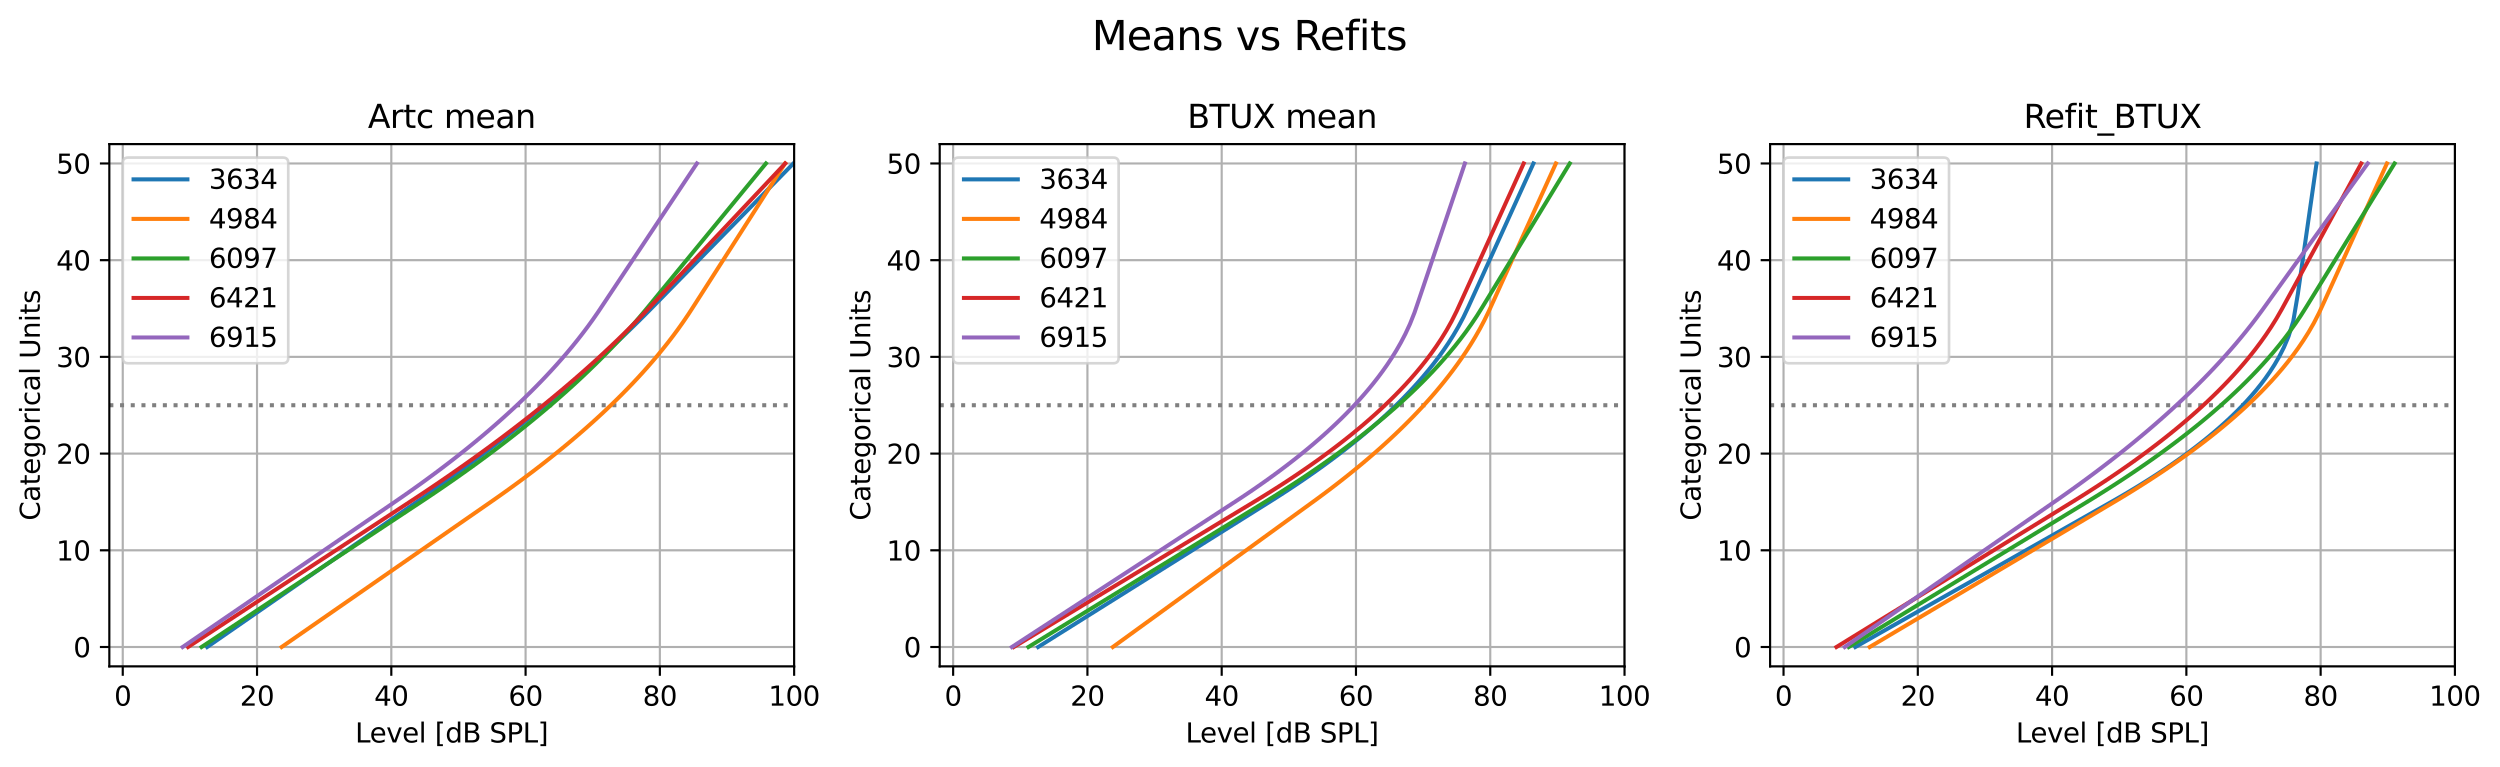 <?xml version="1.0" encoding="utf-8" standalone="no"?>
<!DOCTYPE svg PUBLIC "-//W3C//DTD SVG 1.1//EN"
  "http://www.w3.org/Graphics/SVG/1.1/DTD/svg11.dtd">
<svg xmlns:xlink="http://www.w3.org/1999/xlink" width="928.482pt" height="285.036pt" viewBox="0 0 928.482 285.036" xmlns="http://www.w3.org/2000/svg" version="1.1">
 <defs>
  <style type="text/css">*{stroke-linejoin: round; stroke-linecap: butt}</style>
 </defs>
 <g id="figure_1">
  <g id="patch_1">
   <path d="M -0 285.036 
L 928.482 285.036 
L 928.482 0 
L -0 0 
z
" style="fill: #ffffff"/>
  </g>
  <g id="axes_1">
   <g id="patch_2">
    <path d="M 40.603 247.48 
L 294.938 247.48 
L 294.938 53.52 
L 40.603 53.52 
z
" style="fill: #ffffff"/>
   </g>
   <g id="matplotlib.axis_1">
    <g id="xtick_1">
     <g id="line2d_1">
      <path d="M 45.59 247.48 
L 45.59 53.52 
" clip-path="url(#pef18320262)" style="fill: none; stroke: #b0b0b0; stroke-width: 0.8; stroke-linecap: square"/>
     </g>
     <g id="line2d_2">
      <defs>
       <path id="m728aef71b8" d="M 0 0 
L 0 3.5 
" style="stroke: #000000; stroke-width: 0.8"/>
      </defs>
      <g>
       <use xlink:href="#m728aef71b8" x="45.59" y="247.48" style="stroke: #000000; stroke-width: 0.8"/>
      </g>
     </g>
     <g id="text_1">
      <!-- 0 -->
      <g transform="translate(42.409 262.078) scale(0.1 -0.1)">
       <defs>
        <path id="DejaVuSans-30" d="M 2034 4250 
Q 1547 4250 1301 3770 
Q 1056 3291 1056 2328 
Q 1056 1369 1301 889 
Q 1547 409 2034 409 
Q 2525 409 2770 889 
Q 3016 1369 3016 2328 
Q 3016 3291 2770 3770 
Q 2525 4250 2034 4250 
z
M 2034 4750 
Q 2819 4750 3233 4129 
Q 3647 3509 3647 2328 
Q 3647 1150 3233 529 
Q 2819 -91 2034 -91 
Q 1250 -91 836 529 
Q 422 1150 422 2328 
Q 422 3509 836 4129 
Q 1250 4750 2034 4750 
z
" transform="scale(0.016)"/>
       </defs>
       <use xlink:href="#DejaVuSans-30"/>
      </g>
     </g>
    </g>
    <g id="xtick_2">
     <g id="line2d_3">
      <path d="M 95.46 247.48 
L 95.46 53.52 
" clip-path="url(#pef18320262)" style="fill: none; stroke: #b0b0b0; stroke-width: 0.8; stroke-linecap: square"/>
     </g>
     <g id="line2d_4">
      <g>
       <use xlink:href="#m728aef71b8" x="95.46" y="247.48" style="stroke: #000000; stroke-width: 0.8"/>
      </g>
     </g>
     <g id="text_2">
      <!-- 20 -->
      <g transform="translate(89.097 262.078) scale(0.1 -0.1)">
       <defs>
        <path id="DejaVuSans-32" d="M 1228 531 
L 3431 531 
L 3431 0 
L 469 0 
L 469 531 
Q 828 903 1448 1529 
Q 2069 2156 2228 2338 
Q 2531 2678 2651 2914 
Q 2772 3150 2772 3378 
Q 2772 3750 2511 3984 
Q 2250 4219 1831 4219 
Q 1534 4219 1204 4116 
Q 875 4013 500 3803 
L 500 4441 
Q 881 4594 1212 4672 
Q 1544 4750 1819 4750 
Q 2544 4750 2975 4387 
Q 3406 4025 3406 3419 
Q 3406 3131 3298 2873 
Q 3191 2616 2906 2266 
Q 2828 2175 2409 1742 
Q 1991 1309 1228 531 
z
" transform="scale(0.016)"/>
       </defs>
       <use xlink:href="#DejaVuSans-32"/>
       <use xlink:href="#DejaVuSans-30" x="63.623"/>
      </g>
     </g>
    </g>
    <g id="xtick_3">
     <g id="line2d_5">
      <path d="M 145.329 247.48 
L 145.329 53.52 
" clip-path="url(#pef18320262)" style="fill: none; stroke: #b0b0b0; stroke-width: 0.8; stroke-linecap: square"/>
     </g>
     <g id="line2d_6">
      <g>
       <use xlink:href="#m728aef71b8" x="145.329" y="247.48" style="stroke: #000000; stroke-width: 0.8"/>
      </g>
     </g>
     <g id="text_3">
      <!-- 40 -->
      <g transform="translate(138.967 262.078) scale(0.1 -0.1)">
       <defs>
        <path id="DejaVuSans-34" d="M 2419 4116 
L 825 1625 
L 2419 1625 
L 2419 4116 
z
M 2253 4666 
L 3047 4666 
L 3047 1625 
L 3713 1625 
L 3713 1100 
L 3047 1100 
L 3047 0 
L 2419 0 
L 2419 1100 
L 313 1100 
L 313 1709 
L 2253 4666 
z
" transform="scale(0.016)"/>
       </defs>
       <use xlink:href="#DejaVuSans-34"/>
       <use xlink:href="#DejaVuSans-30" x="63.623"/>
      </g>
     </g>
    </g>
    <g id="xtick_4">
     <g id="line2d_7">
      <path d="M 195.199 247.48 
L 195.199 53.52 
" clip-path="url(#pef18320262)" style="fill: none; stroke: #b0b0b0; stroke-width: 0.8; stroke-linecap: square"/>
     </g>
     <g id="line2d_8">
      <g>
       <use xlink:href="#m728aef71b8" x="195.199" y="247.48" style="stroke: #000000; stroke-width: 0.8"/>
      </g>
     </g>
     <g id="text_4">
      <!-- 60 -->
      <g transform="translate(188.836 262.078) scale(0.1 -0.1)">
       <defs>
        <path id="DejaVuSans-36" d="M 2113 2584 
Q 1688 2584 1439 2293 
Q 1191 2003 1191 1497 
Q 1191 994 1439 701 
Q 1688 409 2113 409 
Q 2538 409 2786 701 
Q 3034 994 3034 1497 
Q 3034 2003 2786 2293 
Q 2538 2584 2113 2584 
z
M 3366 4563 
L 3366 3988 
Q 3128 4100 2886 4159 
Q 2644 4219 2406 4219 
Q 1781 4219 1451 3797 
Q 1122 3375 1075 2522 
Q 1259 2794 1537 2939 
Q 1816 3084 2150 3084 
Q 2853 3084 3261 2657 
Q 3669 2231 3669 1497 
Q 3669 778 3244 343 
Q 2819 -91 2113 -91 
Q 1303 -91 875 529 
Q 447 1150 447 2328 
Q 447 3434 972 4092 
Q 1497 4750 2381 4750 
Q 2619 4750 2861 4703 
Q 3103 4656 3366 4563 
z
" transform="scale(0.016)"/>
       </defs>
       <use xlink:href="#DejaVuSans-36"/>
       <use xlink:href="#DejaVuSans-30" x="63.623"/>
      </g>
     </g>
    </g>
    <g id="xtick_5">
     <g id="line2d_9">
      <path d="M 245.069 247.48 
L 245.069 53.52 
" clip-path="url(#pef18320262)" style="fill: none; stroke: #b0b0b0; stroke-width: 0.8; stroke-linecap: square"/>
     </g>
     <g id="line2d_10">
      <g>
       <use xlink:href="#m728aef71b8" x="245.069" y="247.48" style="stroke: #000000; stroke-width: 0.8"/>
      </g>
     </g>
     <g id="text_5">
      <!-- 80 -->
      <g transform="translate(238.706 262.078) scale(0.1 -0.1)">
       <defs>
        <path id="DejaVuSans-38" d="M 2034 2216 
Q 1584 2216 1326 1975 
Q 1069 1734 1069 1313 
Q 1069 891 1326 650 
Q 1584 409 2034 409 
Q 2484 409 2743 651 
Q 3003 894 3003 1313 
Q 3003 1734 2745 1975 
Q 2488 2216 2034 2216 
z
M 1403 2484 
Q 997 2584 770 2862 
Q 544 3141 544 3541 
Q 544 4100 942 4425 
Q 1341 4750 2034 4750 
Q 2731 4750 3128 4425 
Q 3525 4100 3525 3541 
Q 3525 3141 3298 2862 
Q 3072 2584 2669 2484 
Q 3125 2378 3379 2068 
Q 3634 1759 3634 1313 
Q 3634 634 3220 271 
Q 2806 -91 2034 -91 
Q 1263 -91 848 271 
Q 434 634 434 1313 
Q 434 1759 690 2068 
Q 947 2378 1403 2484 
z
M 1172 3481 
Q 1172 3119 1398 2916 
Q 1625 2713 2034 2713 
Q 2441 2713 2670 2916 
Q 2900 3119 2900 3481 
Q 2900 3844 2670 4047 
Q 2441 4250 2034 4250 
Q 1625 4250 1398 4047 
Q 1172 3844 1172 3481 
z
" transform="scale(0.016)"/>
       </defs>
       <use xlink:href="#DejaVuSans-38"/>
       <use xlink:href="#DejaVuSans-30" x="63.623"/>
      </g>
     </g>
    </g>
    <g id="xtick_6">
     <g id="line2d_11">
      <path d="M 294.938 247.48 
L 294.938 53.52 
" clip-path="url(#pef18320262)" style="fill: none; stroke: #b0b0b0; stroke-width: 0.8; stroke-linecap: square"/>
     </g>
     <g id="line2d_12">
      <g>
       <use xlink:href="#m728aef71b8" x="294.938" y="247.48" style="stroke: #000000; stroke-width: 0.8"/>
      </g>
     </g>
     <g id="text_6">
      <!-- 100 -->
      <g transform="translate(285.394 262.078) scale(0.1 -0.1)">
       <defs>
        <path id="DejaVuSans-31" d="M 794 531 
L 1825 531 
L 1825 4091 
L 703 3866 
L 703 4441 
L 1819 4666 
L 2450 4666 
L 2450 531 
L 3481 531 
L 3481 0 
L 794 0 
L 794 531 
z
" transform="scale(0.016)"/>
       </defs>
       <use xlink:href="#DejaVuSans-31"/>
       <use xlink:href="#DejaVuSans-30" x="63.623"/>
       <use xlink:href="#DejaVuSans-30" x="127.246"/>
      </g>
     </g>
    </g>
    <g id="text_7">
     <!-- Level [dB SPL] -->
     <g transform="translate(131.911 275.757) scale(0.1 -0.1)">
      <defs>
       <path id="DejaVuSans-4c" d="M 628 4666 
L 1259 4666 
L 1259 531 
L 3531 531 
L 3531 0 
L 628 0 
L 628 4666 
z
" transform="scale(0.016)"/>
       <path id="DejaVuSans-65" d="M 3597 1894 
L 3597 1613 
L 953 1613 
Q 991 1019 1311 708 
Q 1631 397 2203 397 
Q 2534 397 2845 478 
Q 3156 559 3463 722 
L 3463 178 
Q 3153 47 2828 -22 
Q 2503 -91 2169 -91 
Q 1331 -91 842 396 
Q 353 884 353 1716 
Q 353 2575 817 3079 
Q 1281 3584 2069 3584 
Q 2775 3584 3186 3129 
Q 3597 2675 3597 1894 
z
M 3022 2063 
Q 3016 2534 2758 2815 
Q 2500 3097 2075 3097 
Q 1594 3097 1305 2825 
Q 1016 2553 972 2059 
L 3022 2063 
z
" transform="scale(0.016)"/>
       <path id="DejaVuSans-76" d="M 191 3500 
L 800 3500 
L 1894 563 
L 2988 3500 
L 3597 3500 
L 2284 0 
L 1503 0 
L 191 3500 
z
" transform="scale(0.016)"/>
       <path id="DejaVuSans-6c" d="M 603 4863 
L 1178 4863 
L 1178 0 
L 603 0 
L 603 4863 
z
" transform="scale(0.016)"/>
       <path id="DejaVuSans-20" transform="scale(0.016)"/>
       <path id="DejaVuSans-5b" d="M 550 4863 
L 1875 4863 
L 1875 4416 
L 1125 4416 
L 1125 -397 
L 1875 -397 
L 1875 -844 
L 550 -844 
L 550 4863 
z
" transform="scale(0.016)"/>
       <path id="DejaVuSans-64" d="M 2906 2969 
L 2906 4863 
L 3481 4863 
L 3481 0 
L 2906 0 
L 2906 525 
Q 2725 213 2448 61 
Q 2172 -91 1784 -91 
Q 1150 -91 751 415 
Q 353 922 353 1747 
Q 353 2572 751 3078 
Q 1150 3584 1784 3584 
Q 2172 3584 2448 3432 
Q 2725 3281 2906 2969 
z
M 947 1747 
Q 947 1113 1208 752 
Q 1469 391 1925 391 
Q 2381 391 2643 752 
Q 2906 1113 2906 1747 
Q 2906 2381 2643 2742 
Q 2381 3103 1925 3103 
Q 1469 3103 1208 2742 
Q 947 2381 947 1747 
z
" transform="scale(0.016)"/>
       <path id="DejaVuSans-42" d="M 1259 2228 
L 1259 519 
L 2272 519 
Q 2781 519 3026 730 
Q 3272 941 3272 1375 
Q 3272 1813 3026 2020 
Q 2781 2228 2272 2228 
L 1259 2228 
z
M 1259 4147 
L 1259 2741 
L 2194 2741 
Q 2656 2741 2882 2914 
Q 3109 3088 3109 3444 
Q 3109 3797 2882 3972 
Q 2656 4147 2194 4147 
L 1259 4147 
z
M 628 4666 
L 2241 4666 
Q 2963 4666 3353 4366 
Q 3744 4066 3744 3513 
Q 3744 3084 3544 2831 
Q 3344 2578 2956 2516 
Q 3422 2416 3680 2098 
Q 3938 1781 3938 1306 
Q 3938 681 3513 340 
Q 3088 0 2303 0 
L 628 0 
L 628 4666 
z
" transform="scale(0.016)"/>
       <path id="DejaVuSans-53" d="M 3425 4513 
L 3425 3897 
Q 3066 4069 2747 4153 
Q 2428 4238 2131 4238 
Q 1616 4238 1336 4038 
Q 1056 3838 1056 3469 
Q 1056 3159 1242 3001 
Q 1428 2844 1947 2747 
L 2328 2669 
Q 3034 2534 3370 2195 
Q 3706 1856 3706 1288 
Q 3706 609 3251 259 
Q 2797 -91 1919 -91 
Q 1588 -91 1214 -16 
Q 841 59 441 206 
L 441 856 
Q 825 641 1194 531 
Q 1563 422 1919 422 
Q 2459 422 2753 634 
Q 3047 847 3047 1241 
Q 3047 1584 2836 1778 
Q 2625 1972 2144 2069 
L 1759 2144 
Q 1053 2284 737 2584 
Q 422 2884 422 3419 
Q 422 4038 858 4394 
Q 1294 4750 2059 4750 
Q 2388 4750 2728 4690 
Q 3069 4631 3425 4513 
z
" transform="scale(0.016)"/>
       <path id="DejaVuSans-50" d="M 1259 4147 
L 1259 2394 
L 2053 2394 
Q 2494 2394 2734 2622 
Q 2975 2850 2975 3272 
Q 2975 3691 2734 3919 
Q 2494 4147 2053 4147 
L 1259 4147 
z
M 628 4666 
L 2053 4666 
Q 2838 4666 3239 4311 
Q 3641 3956 3641 3272 
Q 3641 2581 3239 2228 
Q 2838 1875 2053 1875 
L 1259 1875 
L 1259 0 
L 628 0 
L 628 4666 
z
" transform="scale(0.016)"/>
       <path id="DejaVuSans-5d" d="M 1947 4863 
L 1947 -844 
L 622 -844 
L 622 -397 
L 1369 -397 
L 1369 4416 
L 622 4416 
L 622 4863 
L 1947 4863 
z
" transform="scale(0.016)"/>
      </defs>
      <use xlink:href="#DejaVuSans-4c"/>
      <use xlink:href="#DejaVuSans-65" x="53.963"/>
      <use xlink:href="#DejaVuSans-76" x="115.486"/>
      <use xlink:href="#DejaVuSans-65" x="174.666"/>
      <use xlink:href="#DejaVuSans-6c" x="236.189"/>
      <use xlink:href="#DejaVuSans-20" x="263.973"/>
      <use xlink:href="#DejaVuSans-5b" x="295.76"/>
      <use xlink:href="#DejaVuSans-64" x="334.773"/>
      <use xlink:href="#DejaVuSans-42" x="398.25"/>
      <use xlink:href="#DejaVuSans-20" x="466.854"/>
      <use xlink:href="#DejaVuSans-53" x="498.641"/>
      <use xlink:href="#DejaVuSans-50" x="562.117"/>
      <use xlink:href="#DejaVuSans-4c" x="622.42"/>
      <use xlink:href="#DejaVuSans-5d" x="678.133"/>
     </g>
    </g>
   </g>
   <g id="matplotlib.axis_2">
    <g id="ytick_1">
     <g id="line2d_13">
      <path d="M 40.603 240.296 
L 294.938 240.296 
" clip-path="url(#pef18320262)" style="fill: none; stroke: #b0b0b0; stroke-width: 0.8; stroke-linecap: square"/>
     </g>
     <g id="line2d_14">
      <defs>
       <path id="m9914cbc09a" d="M 0 0 
L -3.5 0 
" style="stroke: #000000; stroke-width: 0.8"/>
      </defs>
      <g>
       <use xlink:href="#m9914cbc09a" x="40.603" y="240.296" style="stroke: #000000; stroke-width: 0.8"/>
      </g>
     </g>
     <g id="text_8">
      <!-- 0 -->
      <g transform="translate(27.241 244.096) scale(0.1 -0.1)">
       <use xlink:href="#DejaVuSans-30"/>
      </g>
     </g>
    </g>
    <g id="ytick_2">
     <g id="line2d_15">
      <path d="M 40.603 204.378 
L 294.938 204.378 
" clip-path="url(#pef18320262)" style="fill: none; stroke: #b0b0b0; stroke-width: 0.8; stroke-linecap: square"/>
     </g>
     <g id="line2d_16">
      <g>
       <use xlink:href="#m9914cbc09a" x="40.603" y="204.378" style="stroke: #000000; stroke-width: 0.8"/>
      </g>
     </g>
     <g id="text_9">
      <!-- 10 -->
      <g transform="translate(20.878 208.177) scale(0.1 -0.1)">
       <use xlink:href="#DejaVuSans-31"/>
       <use xlink:href="#DejaVuSans-30" x="63.623"/>
      </g>
     </g>
    </g>
    <g id="ytick_3">
     <g id="line2d_17">
      <path d="M 40.603 168.459 
L 294.938 168.459 
" clip-path="url(#pef18320262)" style="fill: none; stroke: #b0b0b0; stroke-width: 0.8; stroke-linecap: square"/>
     </g>
     <g id="line2d_18">
      <g>
       <use xlink:href="#m9914cbc09a" x="40.603" y="168.459" style="stroke: #000000; stroke-width: 0.8"/>
      </g>
     </g>
     <g id="text_10">
      <!-- 20 -->
      <g transform="translate(20.878 172.258) scale(0.1 -0.1)">
       <use xlink:href="#DejaVuSans-32"/>
       <use xlink:href="#DejaVuSans-30" x="63.623"/>
      </g>
     </g>
    </g>
    <g id="ytick_4">
     <g id="line2d_19">
      <path d="M 40.603 132.541 
L 294.938 132.541 
" clip-path="url(#pef18320262)" style="fill: none; stroke: #b0b0b0; stroke-width: 0.8; stroke-linecap: square"/>
     </g>
     <g id="line2d_20">
      <g>
       <use xlink:href="#m9914cbc09a" x="40.603" y="132.541" style="stroke: #000000; stroke-width: 0.8"/>
      </g>
     </g>
     <g id="text_11">
      <!-- 30 -->
      <g transform="translate(20.878 136.34) scale(0.1 -0.1)">
       <defs>
        <path id="DejaVuSans-33" d="M 2597 2516 
Q 3050 2419 3304 2112 
Q 3559 1806 3559 1356 
Q 3559 666 3084 287 
Q 2609 -91 1734 -91 
Q 1441 -91 1130 -33 
Q 819 25 488 141 
L 488 750 
Q 750 597 1062 519 
Q 1375 441 1716 441 
Q 2309 441 2620 675 
Q 2931 909 2931 1356 
Q 2931 1769 2642 2001 
Q 2353 2234 1838 2234 
L 1294 2234 
L 1294 2753 
L 1863 2753 
Q 2328 2753 2575 2939 
Q 2822 3125 2822 3475 
Q 2822 3834 2567 4026 
Q 2313 4219 1838 4219 
Q 1578 4219 1281 4162 
Q 984 4106 628 3988 
L 628 4550 
Q 988 4650 1302 4700 
Q 1616 4750 1894 4750 
Q 2613 4750 3031 4423 
Q 3450 4097 3450 3541 
Q 3450 3153 3228 2886 
Q 3006 2619 2597 2516 
z
" transform="scale(0.016)"/>
       </defs>
       <use xlink:href="#DejaVuSans-33"/>
       <use xlink:href="#DejaVuSans-30" x="63.623"/>
      </g>
     </g>
    </g>
    <g id="ytick_5">
     <g id="line2d_21">
      <path d="M 40.603 96.622 
L 294.938 96.622 
" clip-path="url(#pef18320262)" style="fill: none; stroke: #b0b0b0; stroke-width: 0.8; stroke-linecap: square"/>
     </g>
     <g id="line2d_22">
      <g>
       <use xlink:href="#m9914cbc09a" x="40.603" y="96.622" style="stroke: #000000; stroke-width: 0.8"/>
      </g>
     </g>
     <g id="text_12">
      <!-- 40 -->
      <g transform="translate(20.878 100.421) scale(0.1 -0.1)">
       <use xlink:href="#DejaVuSans-34"/>
       <use xlink:href="#DejaVuSans-30" x="63.623"/>
      </g>
     </g>
    </g>
    <g id="ytick_6">
     <g id="line2d_23">
      <path d="M 40.603 60.704 
L 294.938 60.704 
" clip-path="url(#pef18320262)" style="fill: none; stroke: #b0b0b0; stroke-width: 0.8; stroke-linecap: square"/>
     </g>
     <g id="line2d_24">
      <g>
       <use xlink:href="#m9914cbc09a" x="40.603" y="60.704" style="stroke: #000000; stroke-width: 0.8"/>
      </g>
     </g>
     <g id="text_13">
      <!-- 50 -->
      <g transform="translate(20.878 64.503) scale(0.1 -0.1)">
       <defs>
        <path id="DejaVuSans-35" d="M 691 4666 
L 3169 4666 
L 3169 4134 
L 1269 4134 
L 1269 2991 
Q 1406 3038 1543 3061 
Q 1681 3084 1819 3084 
Q 2600 3084 3056 2656 
Q 3513 2228 3513 1497 
Q 3513 744 3044 326 
Q 2575 -91 1722 -91 
Q 1428 -91 1123 -41 
Q 819 9 494 109 
L 494 744 
Q 775 591 1075 516 
Q 1375 441 1709 441 
Q 2250 441 2565 725 
Q 2881 1009 2881 1497 
Q 2881 1984 2565 2268 
Q 2250 2553 1709 2553 
Q 1456 2553 1204 2497 
Q 953 2441 691 2322 
L 691 4666 
z
" transform="scale(0.016)"/>
       </defs>
       <use xlink:href="#DejaVuSans-35"/>
       <use xlink:href="#DejaVuSans-30" x="63.623"/>
      </g>
     </g>
    </g>
    <g id="text_14">
     <!-- Categorical Units -->
     <g transform="translate(14.798 193.344) rotate(-90) scale(0.1 -0.1)">
      <defs>
       <path id="DejaVuSans-43" d="M 4122 4306 
L 4122 3641 
Q 3803 3938 3442 4084 
Q 3081 4231 2675 4231 
Q 1875 4231 1450 3742 
Q 1025 3253 1025 2328 
Q 1025 1406 1450 917 
Q 1875 428 2675 428 
Q 3081 428 3442 575 
Q 3803 722 4122 1019 
L 4122 359 
Q 3791 134 3420 21 
Q 3050 -91 2638 -91 
Q 1578 -91 968 557 
Q 359 1206 359 2328 
Q 359 3453 968 4101 
Q 1578 4750 2638 4750 
Q 3056 4750 3426 4639 
Q 3797 4528 4122 4306 
z
" transform="scale(0.016)"/>
       <path id="DejaVuSans-61" d="M 2194 1759 
Q 1497 1759 1228 1600 
Q 959 1441 959 1056 
Q 959 750 1161 570 
Q 1363 391 1709 391 
Q 2188 391 2477 730 
Q 2766 1069 2766 1631 
L 2766 1759 
L 2194 1759 
z
M 3341 1997 
L 3341 0 
L 2766 0 
L 2766 531 
Q 2569 213 2275 61 
Q 1981 -91 1556 -91 
Q 1019 -91 701 211 
Q 384 513 384 1019 
Q 384 1609 779 1909 
Q 1175 2209 1959 2209 
L 2766 2209 
L 2766 2266 
Q 2766 2663 2505 2880 
Q 2244 3097 1772 3097 
Q 1472 3097 1187 3025 
Q 903 2953 641 2809 
L 641 3341 
Q 956 3463 1253 3523 
Q 1550 3584 1831 3584 
Q 2591 3584 2966 3190 
Q 3341 2797 3341 1997 
z
" transform="scale(0.016)"/>
       <path id="DejaVuSans-74" d="M 1172 4494 
L 1172 3500 
L 2356 3500 
L 2356 3053 
L 1172 3053 
L 1172 1153 
Q 1172 725 1289 603 
Q 1406 481 1766 481 
L 2356 481 
L 2356 0 
L 1766 0 
Q 1100 0 847 248 
Q 594 497 594 1153 
L 594 3053 
L 172 3053 
L 172 3500 
L 594 3500 
L 594 4494 
L 1172 4494 
z
" transform="scale(0.016)"/>
       <path id="DejaVuSans-67" d="M 2906 1791 
Q 2906 2416 2648 2759 
Q 2391 3103 1925 3103 
Q 1463 3103 1205 2759 
Q 947 2416 947 1791 
Q 947 1169 1205 825 
Q 1463 481 1925 481 
Q 2391 481 2648 825 
Q 2906 1169 2906 1791 
z
M 3481 434 
Q 3481 -459 3084 -895 
Q 2688 -1331 1869 -1331 
Q 1566 -1331 1297 -1286 
Q 1028 -1241 775 -1147 
L 775 -588 
Q 1028 -725 1275 -790 
Q 1522 -856 1778 -856 
Q 2344 -856 2625 -561 
Q 2906 -266 2906 331 
L 2906 616 
Q 2728 306 2450 153 
Q 2172 0 1784 0 
Q 1141 0 747 490 
Q 353 981 353 1791 
Q 353 2603 747 3093 
Q 1141 3584 1784 3584 
Q 2172 3584 2450 3431 
Q 2728 3278 2906 2969 
L 2906 3500 
L 3481 3500 
L 3481 434 
z
" transform="scale(0.016)"/>
       <path id="DejaVuSans-6f" d="M 1959 3097 
Q 1497 3097 1228 2736 
Q 959 2375 959 1747 
Q 959 1119 1226 758 
Q 1494 397 1959 397 
Q 2419 397 2687 759 
Q 2956 1122 2956 1747 
Q 2956 2369 2687 2733 
Q 2419 3097 1959 3097 
z
M 1959 3584 
Q 2709 3584 3137 3096 
Q 3566 2609 3566 1747 
Q 3566 888 3137 398 
Q 2709 -91 1959 -91 
Q 1206 -91 779 398 
Q 353 888 353 1747 
Q 353 2609 779 3096 
Q 1206 3584 1959 3584 
z
" transform="scale(0.016)"/>
       <path id="DejaVuSans-72" d="M 2631 2963 
Q 2534 3019 2420 3045 
Q 2306 3072 2169 3072 
Q 1681 3072 1420 2755 
Q 1159 2438 1159 1844 
L 1159 0 
L 581 0 
L 581 3500 
L 1159 3500 
L 1159 2956 
Q 1341 3275 1631 3429 
Q 1922 3584 2338 3584 
Q 2397 3584 2469 3576 
Q 2541 3569 2628 3553 
L 2631 2963 
z
" transform="scale(0.016)"/>
       <path id="DejaVuSans-69" d="M 603 3500 
L 1178 3500 
L 1178 0 
L 603 0 
L 603 3500 
z
M 603 4863 
L 1178 4863 
L 1178 4134 
L 603 4134 
L 603 4863 
z
" transform="scale(0.016)"/>
       <path id="DejaVuSans-63" d="M 3122 3366 
L 3122 2828 
Q 2878 2963 2633 3030 
Q 2388 3097 2138 3097 
Q 1578 3097 1268 2742 
Q 959 2388 959 1747 
Q 959 1106 1268 751 
Q 1578 397 2138 397 
Q 2388 397 2633 464 
Q 2878 531 3122 666 
L 3122 134 
Q 2881 22 2623 -34 
Q 2366 -91 2075 -91 
Q 1284 -91 818 406 
Q 353 903 353 1747 
Q 353 2603 823 3093 
Q 1294 3584 2113 3584 
Q 2378 3584 2631 3529 
Q 2884 3475 3122 3366 
z
" transform="scale(0.016)"/>
       <path id="DejaVuSans-55" d="M 556 4666 
L 1191 4666 
L 1191 1831 
Q 1191 1081 1462 751 
Q 1734 422 2344 422 
Q 2950 422 3222 751 
Q 3494 1081 3494 1831 
L 3494 4666 
L 4128 4666 
L 4128 1753 
Q 4128 841 3676 375 
Q 3225 -91 2344 -91 
Q 1459 -91 1007 375 
Q 556 841 556 1753 
L 556 4666 
z
" transform="scale(0.016)"/>
       <path id="DejaVuSans-6e" d="M 3513 2113 
L 3513 0 
L 2938 0 
L 2938 2094 
Q 2938 2591 2744 2837 
Q 2550 3084 2163 3084 
Q 1697 3084 1428 2787 
Q 1159 2491 1159 1978 
L 1159 0 
L 581 0 
L 581 3500 
L 1159 3500 
L 1159 2956 
Q 1366 3272 1645 3428 
Q 1925 3584 2291 3584 
Q 2894 3584 3203 3211 
Q 3513 2838 3513 2113 
z
" transform="scale(0.016)"/>
       <path id="DejaVuSans-73" d="M 2834 3397 
L 2834 2853 
Q 2591 2978 2328 3040 
Q 2066 3103 1784 3103 
Q 1356 3103 1142 2972 
Q 928 2841 928 2578 
Q 928 2378 1081 2264 
Q 1234 2150 1697 2047 
L 1894 2003 
Q 2506 1872 2764 1633 
Q 3022 1394 3022 966 
Q 3022 478 2636 193 
Q 2250 -91 1575 -91 
Q 1294 -91 989 -36 
Q 684 19 347 128 
L 347 722 
Q 666 556 975 473 
Q 1284 391 1588 391 
Q 1994 391 2212 530 
Q 2431 669 2431 922 
Q 2431 1156 2273 1281 
Q 2116 1406 1581 1522 
L 1381 1569 
Q 847 1681 609 1914 
Q 372 2147 372 2553 
Q 372 3047 722 3315 
Q 1072 3584 1716 3584 
Q 2034 3584 2315 3537 
Q 2597 3491 2834 3397 
z
" transform="scale(0.016)"/>
      </defs>
      <use xlink:href="#DejaVuSans-43"/>
      <use xlink:href="#DejaVuSans-61" x="69.824"/>
      <use xlink:href="#DejaVuSans-74" x="131.104"/>
      <use xlink:href="#DejaVuSans-65" x="170.312"/>
      <use xlink:href="#DejaVuSans-67" x="231.836"/>
      <use xlink:href="#DejaVuSans-6f" x="295.312"/>
      <use xlink:href="#DejaVuSans-72" x="356.494"/>
      <use xlink:href="#DejaVuSans-69" x="397.607"/>
      <use xlink:href="#DejaVuSans-63" x="425.391"/>
      <use xlink:href="#DejaVuSans-61" x="480.371"/>
      <use xlink:href="#DejaVuSans-6c" x="541.65"/>
      <use xlink:href="#DejaVuSans-20" x="569.434"/>
      <use xlink:href="#DejaVuSans-55" x="601.221"/>
      <use xlink:href="#DejaVuSans-6e" x="674.414"/>
      <use xlink:href="#DejaVuSans-69" x="737.793"/>
      <use xlink:href="#DejaVuSans-74" x="765.576"/>
      <use xlink:href="#DejaVuSans-73" x="804.785"/>
     </g>
    </g>
   </g>
   <g id="line2d_25">
    <path d="M 40.603 150.5 
L 319.873 150.5 
" clip-path="url(#pef18320262)" style="fill: none; stroke-dasharray: 1.5,2.475; stroke-dashoffset: 0; stroke: #808080; stroke-width: 1.5"/>
   </g>
   <g id="line2d_26">
    <path d="M 76.933 240.296 
L 79.132 238.774 
L 81.331 237.251 
L 83.531 235.728 
L 85.73 234.206 
L 87.929 232.683 
L 90.129 231.16 
L 92.328 229.638 
L 94.528 228.115 
L 96.727 226.592 
L 98.926 225.07 
L 101.126 223.547 
L 103.325 222.024 
L 105.524 220.502 
L 107.724 218.979 
L 109.923 217.456 
L 112.123 215.934 
L 114.322 214.411 
L 116.521 212.888 
L 118.721 211.366 
L 120.92 209.843 
L 123.119 208.32 
L 125.319 206.797 
L 127.518 205.275 
L 129.717 203.752 
L 131.917 202.229 
L 134.116 200.707 
L 136.316 199.184 
L 138.515 197.661 
L 140.714 196.139 
L 142.914 194.616 
L 145.113 193.093 
L 147.312 191.571 
L 149.512 190.048 
L 151.711 188.525 
L 153.911 187.003 
L 156.11 185.478 
L 158.309 183.944 
L 160.509 182.399 
L 162.708 180.843 
L 164.907 179.275 
L 167.107 177.697 
L 169.306 176.106 
L 171.506 174.504 
L 173.705 172.889 
L 175.904 171.262 
L 178.104 169.623 
L 180.303 167.97 
L 182.502 166.303 
L 184.702 164.623 
L 186.901 162.929 
L 189.101 161.22 
L 191.3 159.497 
L 193.499 157.758 
L 195.699 156.003 
L 197.898 154.233 
L 200.097 152.446 
L 202.297 150.642 
L 204.496 148.82 
L 206.696 146.981 
L 208.895 145.123 
L 211.094 143.245 
L 213.294 141.348 
L 215.493 139.431 
L 217.692 137.493 
L 219.892 135.533 
L 222.091 133.55 
L 224.29 131.544 
L 226.49 129.514 
L 228.689 127.459 
L 230.889 125.378 
L 233.088 123.27 
L 235.287 121.134 
L 237.487 118.968 
L 239.686 116.772 
L 241.885 114.545 
L 244.085 112.301 
L 246.284 110.058 
L 248.484 107.815 
L 250.683 105.571 
L 252.882 103.328 
L 255.082 101.085 
L 257.281 98.841 
L 259.48 96.598 
L 261.68 94.354 
L 263.879 92.111 
L 266.079 89.868 
L 268.278 87.624 
L 270.477 85.381 
L 272.677 83.138 
L 274.876 80.894 
L 277.075 78.651 
L 279.275 76.407 
L 281.474 74.164 
L 283.674 71.921 
L 285.873 69.677 
L 288.072 67.434 
L 290.272 65.19 
L 292.471 62.947 
L 294.67 60.704 
" clip-path="url(#pef18320262)" style="fill: none; stroke: #1f77b4; stroke-width: 1.5; stroke-linecap: square"/>
   </g>
   <g id="line2d_27">
    <path d="M 104.607 240.296 
L 106.495 238.986 
L 108.384 237.677 
L 110.272 236.367 
L 112.16 235.057 
L 114.049 233.747 
L 115.937 232.437 
L 117.825 231.128 
L 119.714 229.818 
L 121.602 228.508 
L 123.49 227.198 
L 125.379 225.888 
L 127.267 224.579 
L 129.155 223.269 
L 131.044 221.959 
L 132.932 220.649 
L 134.82 219.339 
L 136.709 218.029 
L 138.597 216.72 
L 140.485 215.41 
L 142.373 214.1 
L 144.262 212.79 
L 146.15 211.48 
L 148.038 210.171 
L 149.927 208.861 
L 151.815 207.551 
L 153.703 206.241 
L 155.592 204.931 
L 157.48 203.622 
L 159.368 202.312 
L 161.257 201.002 
L 163.145 199.692 
L 165.033 198.382 
L 166.922 197.072 
L 168.81 195.763 
L 170.698 194.453 
L 172.587 193.143 
L 174.475 191.833 
L 176.363 190.523 
L 178.252 189.214 
L 180.14 187.904 
L 182.028 186.594 
L 183.917 185.279 
L 185.805 183.951 
L 187.693 182.608 
L 189.582 181.251 
L 191.47 179.879 
L 193.358 178.492 
L 195.246 177.088 
L 197.135 175.668 
L 199.023 174.231 
L 200.911 172.776 
L 202.8 171.302 
L 204.688 169.809 
L 206.576 168.296 
L 208.465 166.761 
L 210.353 165.206 
L 212.241 163.627 
L 214.13 162.025 
L 216.018 160.397 
L 217.906 158.744 
L 219.795 157.063 
L 221.683 155.354 
L 223.571 153.614 
L 225.46 151.842 
L 227.348 150.037 
L 229.236 148.195 
L 231.125 146.316 
L 233.013 144.396 
L 234.901 142.433 
L 236.79 140.423 
L 238.678 138.364 
L 240.566 136.251 
L 242.455 134.081 
L 244.343 131.847 
L 246.231 129.544 
L 248.12 127.165 
L 250.008 124.703 
L 251.896 122.147 
L 253.784 119.486 
L 255.673 116.707 
L 257.561 113.797 
L 259.449 110.847 
L 261.338 107.898 
L 263.226 104.948 
L 265.114 101.998 
L 267.003 99.049 
L 268.891 96.099 
L 270.779 93.149 
L 272.668 90.2 
L 274.556 87.25 
L 276.444 84.301 
L 278.333 81.351 
L 280.221 78.401 
L 282.109 75.452 
L 283.998 72.502 
L 285.886 69.553 
L 287.774 66.603 
L 289.663 63.653 
L 291.551 60.704 
" clip-path="url(#pef18320262)" style="fill: none; stroke: #ff7f0e; stroke-width: 1.5; stroke-linecap: square"/>
   </g>
   <g id="line2d_28">
    <path d="M 74.86 240.296 
L 76.977 238.897 
L 79.095 237.497 
L 81.212 236.097 
L 83.329 234.697 
L 85.446 233.298 
L 87.564 231.898 
L 89.681 230.498 
L 91.798 229.098 
L 93.915 227.699 
L 96.032 226.299 
L 98.15 224.899 
L 100.267 223.499 
L 102.384 222.1 
L 104.501 220.7 
L 106.619 219.3 
L 108.736 217.9 
L 110.853 216.501 
L 112.97 215.101 
L 115.087 213.701 
L 117.205 212.301 
L 119.322 210.902 
L 121.439 209.502 
L 123.556 208.102 
L 125.674 206.702 
L 127.791 205.303 
L 129.908 203.903 
L 132.025 202.503 
L 134.142 201.103 
L 136.26 199.704 
L 138.377 198.304 
L 140.494 196.904 
L 142.611 195.504 
L 144.729 194.105 
L 146.846 192.705 
L 148.963 191.305 
L 151.08 189.905 
L 153.197 188.506 
L 155.315 187.106 
L 157.432 185.704 
L 159.549 184.292 
L 161.666 182.866 
L 163.783 181.428 
L 165.901 179.975 
L 168.018 178.508 
L 170.135 177.027 
L 172.252 175.531 
L 174.37 174.019 
L 176.487 172.492 
L 178.604 170.948 
L 180.721 169.386 
L 182.838 167.808 
L 184.956 166.211 
L 187.073 164.595 
L 189.19 162.96 
L 191.307 161.305 
L 193.425 159.628 
L 195.542 157.93 
L 197.659 156.209 
L 199.776 154.465 
L 201.893 152.696 
L 204.011 150.901 
L 206.128 149.079 
L 208.245 147.229 
L 210.362 145.35 
L 212.48 143.44 
L 214.597 141.497 
L 216.714 139.52 
L 218.831 137.507 
L 220.948 135.456 
L 223.066 133.365 
L 225.183 131.231 
L 227.3 129.051 
L 229.417 126.823 
L 231.535 124.542 
L 233.652 122.206 
L 235.769 119.81 
L 237.886 117.348 
L 240.003 114.816 
L 242.121 112.239 
L 244.238 109.662 
L 246.355 107.086 
L 248.472 104.509 
L 250.59 101.932 
L 252.707 99.355 
L 254.824 96.779 
L 256.941 94.202 
L 259.058 91.625 
L 261.176 89.048 
L 263.293 86.471 
L 265.41 83.895 
L 267.527 81.318 
L 269.645 78.741 
L 271.762 76.164 
L 273.879 73.588 
L 275.996 71.011 
L 278.113 68.434 
L 280.231 65.857 
L 282.348 63.28 
L 284.465 60.704 
" clip-path="url(#pef18320262)" style="fill: none; stroke: #2ca02c; stroke-width: 1.5; stroke-linecap: square"/>
   </g>
   <g id="line2d_29">
    <path d="M 69.836 240.296 
L 72.077 238.83 
L 74.317 237.364 
L 76.557 235.897 
L 78.798 234.431 
L 81.038 232.965 
L 83.278 231.498 
L 85.519 230.032 
L 87.759 228.566 
L 89.999 227.099 
L 92.24 225.633 
L 94.48 224.167 
L 96.72 222.7 
L 98.961 221.234 
L 101.201 219.768 
L 103.441 218.301 
L 105.682 216.835 
L 107.922 215.369 
L 110.162 213.902 
L 112.403 212.436 
L 114.643 210.97 
L 116.883 209.503 
L 119.124 208.037 
L 121.364 206.571 
L 123.604 205.104 
L 125.845 203.638 
L 128.085 202.171 
L 130.325 200.705 
L 132.565 199.239 
L 134.806 197.772 
L 137.046 196.306 
L 139.286 194.84 
L 141.527 193.373 
L 143.767 191.907 
L 146.007 190.441 
L 148.248 188.974 
L 150.488 187.508 
L 152.728 186.041 
L 154.969 184.566 
L 157.209 183.079 
L 159.449 181.58 
L 161.69 180.069 
L 163.93 178.545 
L 166.17 177.007 
L 168.411 175.457 
L 170.651 173.892 
L 172.891 172.314 
L 175.132 170.721 
L 177.372 169.113 
L 179.612 167.49 
L 181.853 165.851 
L 184.093 164.195 
L 186.333 162.523 
L 188.574 160.834 
L 190.814 159.126 
L 193.054 157.401 
L 195.295 155.656 
L 197.535 153.892 
L 199.775 152.107 
L 202.016 150.302 
L 204.256 148.474 
L 206.496 146.624 
L 208.737 144.75 
L 210.977 142.852 
L 213.217 140.929 
L 215.458 138.979 
L 217.698 137.002 
L 219.938 134.996 
L 222.179 132.96 
L 224.419 130.892 
L 226.659 128.791 
L 228.9 126.656 
L 231.14 124.485 
L 233.38 122.275 
L 235.621 120.025 
L 237.861 117.732 
L 240.101 115.394 
L 242.342 113.019 
L 244.582 110.641 
L 246.822 108.263 
L 249.063 105.885 
L 251.303 103.507 
L 253.543 101.129 
L 255.783 98.751 
L 258.024 96.373 
L 260.264 93.995 
L 262.504 91.617 
L 264.745 89.239 
L 266.985 86.862 
L 269.225 84.484 
L 271.466 82.106 
L 273.706 79.728 
L 275.946 77.35 
L 278.187 74.972 
L 280.427 72.594 
L 282.667 70.216 
L 284.908 67.838 
L 287.148 65.46 
L 289.388 63.082 
L 291.629 60.704 
" clip-path="url(#pef18320262)" style="fill: none; stroke: #d62728; stroke-width: 1.5; stroke-linecap: square"/>
   </g>
   <g id="line2d_30">
    <path d="M 67.842 240.296 
L 69.771 238.977 
L 71.7 237.657 
L 73.63 236.338 
L 75.559 235.018 
L 77.488 233.699 
L 79.417 232.379 
L 81.346 231.06 
L 83.275 229.74 
L 85.204 228.421 
L 87.133 227.101 
L 89.062 225.782 
L 90.992 224.462 
L 92.921 223.143 
L 94.85 221.824 
L 96.779 220.504 
L 98.708 219.185 
L 100.637 217.865 
L 102.566 216.546 
L 104.495 215.226 
L 106.424 213.907 
L 108.354 212.587 
L 110.283 211.268 
L 112.212 209.948 
L 114.141 208.629 
L 116.07 207.309 
L 117.999 205.99 
L 119.928 204.67 
L 121.857 203.351 
L 123.786 202.031 
L 125.716 200.712 
L 127.645 199.392 
L 129.574 198.073 
L 131.503 196.753 
L 133.432 195.434 
L 135.361 194.114 
L 137.29 192.795 
L 139.219 191.475 
L 141.148 190.156 
L 143.078 188.836 
L 145.007 187.517 
L 146.936 186.197 
L 148.865 184.869 
L 150.794 183.527 
L 152.723 182.171 
L 154.652 180.8 
L 156.581 179.414 
L 158.51 178.012 
L 160.44 176.595 
L 162.369 175.161 
L 164.298 173.709 
L 166.227 172.24 
L 168.156 170.752 
L 170.085 169.244 
L 172.014 167.717 
L 173.943 166.168 
L 175.872 164.598 
L 177.802 163.005 
L 179.731 161.388 
L 181.66 159.747 
L 183.589 158.079 
L 185.518 156.384 
L 187.447 154.661 
L 189.376 152.907 
L 191.305 151.121 
L 193.234 149.301 
L 195.164 147.446 
L 197.093 145.553 
L 199.022 143.619 
L 200.951 141.643 
L 202.88 139.621 
L 204.809 137.549 
L 206.738 135.424 
L 208.667 133.242 
L 210.596 130.997 
L 212.526 128.685 
L 214.455 126.298 
L 216.384 123.828 
L 218.313 121.267 
L 220.242 118.603 
L 222.171 115.823 
L 224.1 112.935 
L 226.029 110.033 
L 227.958 107.131 
L 229.888 104.229 
L 231.817 101.328 
L 233.746 98.426 
L 235.675 95.524 
L 237.604 92.623 
L 239.533 89.721 
L 241.462 86.819 
L 243.391 83.917 
L 245.32 81.016 
L 247.25 78.114 
L 249.179 75.212 
L 251.108 72.311 
L 253.037 69.409 
L 254.966 66.507 
L 256.895 63.605 
L 258.824 60.704 
" clip-path="url(#pef18320262)" style="fill: none; stroke: #9467bd; stroke-width: 1.5; stroke-linecap: square"/>
   </g>
   <g id="patch_3">
    <path d="M 40.603 247.48 
L 40.603 53.52 
" style="fill: none; stroke: #000000; stroke-width: 0.8; stroke-linejoin: miter; stroke-linecap: square"/>
   </g>
   <g id="patch_4">
    <path d="M 294.938 247.48 
L 294.938 53.52 
" style="fill: none; stroke: #000000; stroke-width: 0.8; stroke-linejoin: miter; stroke-linecap: square"/>
   </g>
   <g id="patch_5">
    <path d="M 40.603 247.48 
L 294.938 247.48 
" style="fill: none; stroke: #000000; stroke-width: 0.8; stroke-linejoin: miter; stroke-linecap: square"/>
   </g>
   <g id="patch_6">
    <path d="M 40.603 53.52 
L 294.938 53.52 
" style="fill: none; stroke: #000000; stroke-width: 0.8; stroke-linejoin: miter; stroke-linecap: square"/>
   </g>
   <g id="text_15">
    <!-- Artc mean -->
    <g transform="translate(136.626 47.52) scale(0.12 -0.12)">
     <defs>
      <path id="DejaVuSans-41" d="M 2188 4044 
L 1331 1722 
L 3047 1722 
L 2188 4044 
z
M 1831 4666 
L 2547 4666 
L 4325 0 
L 3669 0 
L 3244 1197 
L 1141 1197 
L 716 0 
L 50 0 
L 1831 4666 
z
" transform="scale(0.016)"/>
      <path id="DejaVuSans-6d" d="M 3328 2828 
Q 3544 3216 3844 3400 
Q 4144 3584 4550 3584 
Q 5097 3584 5394 3201 
Q 5691 2819 5691 2113 
L 5691 0 
L 5113 0 
L 5113 2094 
Q 5113 2597 4934 2840 
Q 4756 3084 4391 3084 
Q 3944 3084 3684 2787 
Q 3425 2491 3425 1978 
L 3425 0 
L 2847 0 
L 2847 2094 
Q 2847 2600 2669 2842 
Q 2491 3084 2119 3084 
Q 1678 3084 1418 2786 
Q 1159 2488 1159 1978 
L 1159 0 
L 581 0 
L 581 3500 
L 1159 3500 
L 1159 2956 
Q 1356 3278 1631 3431 
Q 1906 3584 2284 3584 
Q 2666 3584 2933 3390 
Q 3200 3197 3328 2828 
z
" transform="scale(0.016)"/>
     </defs>
     <use xlink:href="#DejaVuSans-41"/>
     <use xlink:href="#DejaVuSans-72" x="68.408"/>
     <use xlink:href="#DejaVuSans-74" x="109.521"/>
     <use xlink:href="#DejaVuSans-63" x="148.73"/>
     <use xlink:href="#DejaVuSans-20" x="203.711"/>
     <use xlink:href="#DejaVuSans-6d" x="235.498"/>
     <use xlink:href="#DejaVuSans-65" x="332.91"/>
     <use xlink:href="#DejaVuSans-61" x="394.434"/>
     <use xlink:href="#DejaVuSans-6e" x="455.713"/>
    </g>
   </g>
   <g id="legend_1">
    <g id="patch_7">
     <path d="M 47.603 134.911 
L 105.053 134.911 
Q 107.053 134.911 107.053 132.911 
L 107.053 60.52 
Q 107.053 58.52 105.053 58.52 
L 47.603 58.52 
Q 45.603 58.52 45.603 60.52 
L 45.603 132.911 
Q 45.603 134.911 47.603 134.911 
z
" style="fill: #ffffff; opacity: 0.8; stroke: #cccccc; stroke-linejoin: miter"/>
    </g>
    <g id="line2d_31">
     <path d="M 49.603 66.618 
L 59.603 66.618 
L 69.603 66.618 
" style="fill: none; stroke: #1f77b4; stroke-width: 1.5; stroke-linecap: square"/>
    </g>
    <g id="text_16">
     <!-- 3634 -->
     <g transform="translate(77.603 70.118) scale(0.1 -0.1)">
      <use xlink:href="#DejaVuSans-33"/>
      <use xlink:href="#DejaVuSans-36" x="63.623"/>
      <use xlink:href="#DejaVuSans-33" x="127.246"/>
      <use xlink:href="#DejaVuSans-34" x="190.869"/>
     </g>
    </g>
    <g id="line2d_32">
     <path d="M 49.603 81.297 
L 59.603 81.297 
L 69.603 81.297 
" style="fill: none; stroke: #ff7f0e; stroke-width: 1.5; stroke-linecap: square"/>
    </g>
    <g id="text_17">
     <!-- 4984 -->
     <g transform="translate(77.603 84.797) scale(0.1 -0.1)">
      <defs>
       <path id="DejaVuSans-39" d="M 703 97 
L 703 672 
Q 941 559 1184 500 
Q 1428 441 1663 441 
Q 2288 441 2617 861 
Q 2947 1281 2994 2138 
Q 2813 1869 2534 1725 
Q 2256 1581 1919 1581 
Q 1219 1581 811 2004 
Q 403 2428 403 3163 
Q 403 3881 828 4315 
Q 1253 4750 1959 4750 
Q 2769 4750 3195 4129 
Q 3622 3509 3622 2328 
Q 3622 1225 3098 567 
Q 2575 -91 1691 -91 
Q 1453 -91 1209 -44 
Q 966 3 703 97 
z
M 1959 2075 
Q 2384 2075 2632 2365 
Q 2881 2656 2881 3163 
Q 2881 3666 2632 3958 
Q 2384 4250 1959 4250 
Q 1534 4250 1286 3958 
Q 1038 3666 1038 3163 
Q 1038 2656 1286 2365 
Q 1534 2075 1959 2075 
z
" transform="scale(0.016)"/>
      </defs>
      <use xlink:href="#DejaVuSans-34"/>
      <use xlink:href="#DejaVuSans-39" x="63.623"/>
      <use xlink:href="#DejaVuSans-38" x="127.246"/>
      <use xlink:href="#DejaVuSans-34" x="190.869"/>
     </g>
    </g>
    <g id="line2d_33">
     <path d="M 49.603 95.975 
L 59.603 95.975 
L 69.603 95.975 
" style="fill: none; stroke: #2ca02c; stroke-width: 1.5; stroke-linecap: square"/>
    </g>
    <g id="text_18">
     <!-- 6097 -->
     <g transform="translate(77.603 99.475) scale(0.1 -0.1)">
      <defs>
       <path id="DejaVuSans-37" d="M 525 4666 
L 3525 4666 
L 3525 4397 
L 1831 0 
L 1172 0 
L 2766 4134 
L 525 4134 
L 525 4666 
z
" transform="scale(0.016)"/>
      </defs>
      <use xlink:href="#DejaVuSans-36"/>
      <use xlink:href="#DejaVuSans-30" x="63.623"/>
      <use xlink:href="#DejaVuSans-39" x="127.246"/>
      <use xlink:href="#DejaVuSans-37" x="190.869"/>
     </g>
    </g>
    <g id="line2d_34">
     <path d="M 49.603 110.653 
L 59.603 110.653 
L 69.603 110.653 
" style="fill: none; stroke: #d62728; stroke-width: 1.5; stroke-linecap: square"/>
    </g>
    <g id="text_19">
     <!-- 6421 -->
     <g transform="translate(77.603 114.153) scale(0.1 -0.1)">
      <use xlink:href="#DejaVuSans-36"/>
      <use xlink:href="#DejaVuSans-34" x="63.623"/>
      <use xlink:href="#DejaVuSans-32" x="127.246"/>
      <use xlink:href="#DejaVuSans-31" x="190.869"/>
     </g>
    </g>
    <g id="line2d_35">
     <path d="M 49.603 125.331 
L 59.603 125.331 
L 69.603 125.331 
" style="fill: none; stroke: #9467bd; stroke-width: 1.5; stroke-linecap: square"/>
    </g>
    <g id="text_20">
     <!-- 6915 -->
     <g transform="translate(77.603 128.831) scale(0.1 -0.1)">
      <use xlink:href="#DejaVuSans-36"/>
      <use xlink:href="#DejaVuSans-39" x="63.623"/>
      <use xlink:href="#DejaVuSans-31" x="127.246"/>
      <use xlink:href="#DejaVuSans-35" x="190.869"/>
     </g>
    </g>
   </g>
  </g>
  <g id="axes_2">
   <g id="patch_8">
    <path d="M 349.003 247.48 
L 603.338 247.48 
L 603.338 53.52 
L 349.003 53.52 
z
" style="fill: #ffffff"/>
   </g>
   <g id="matplotlib.axis_3">
    <g id="xtick_7">
     <g id="line2d_36">
      <path d="M 353.99 247.48 
L 353.99 53.52 
" clip-path="url(#pf8ae683c9b)" style="fill: none; stroke: #b0b0b0; stroke-width: 0.8; stroke-linecap: square"/>
     </g>
     <g id="line2d_37">
      <g>
       <use xlink:href="#m728aef71b8" x="353.99" y="247.48" style="stroke: #000000; stroke-width: 0.8"/>
      </g>
     </g>
     <g id="text_21">
      <!-- 0 -->
      <g transform="translate(350.809 262.078) scale(0.1 -0.1)">
       <use xlink:href="#DejaVuSans-30"/>
      </g>
     </g>
    </g>
    <g id="xtick_8">
     <g id="line2d_38">
      <path d="M 403.86 247.48 
L 403.86 53.52 
" clip-path="url(#pf8ae683c9b)" style="fill: none; stroke: #b0b0b0; stroke-width: 0.8; stroke-linecap: square"/>
     </g>
     <g id="line2d_39">
      <g>
       <use xlink:href="#m728aef71b8" x="403.86" y="247.48" style="stroke: #000000; stroke-width: 0.8"/>
      </g>
     </g>
     <g id="text_22">
      <!-- 20 -->
      <g transform="translate(397.497 262.078) scale(0.1 -0.1)">
       <use xlink:href="#DejaVuSans-32"/>
       <use xlink:href="#DejaVuSans-30" x="63.623"/>
      </g>
     </g>
    </g>
    <g id="xtick_9">
     <g id="line2d_40">
      <path d="M 453.729 247.48 
L 453.729 53.52 
" clip-path="url(#pf8ae683c9b)" style="fill: none; stroke: #b0b0b0; stroke-width: 0.8; stroke-linecap: square"/>
     </g>
     <g id="line2d_41">
      <g>
       <use xlink:href="#m728aef71b8" x="453.729" y="247.48" style="stroke: #000000; stroke-width: 0.8"/>
      </g>
     </g>
     <g id="text_23">
      <!-- 40 -->
      <g transform="translate(447.367 262.078) scale(0.1 -0.1)">
       <use xlink:href="#DejaVuSans-34"/>
       <use xlink:href="#DejaVuSans-30" x="63.623"/>
      </g>
     </g>
    </g>
    <g id="xtick_10">
     <g id="line2d_42">
      <path d="M 503.599 247.48 
L 503.599 53.52 
" clip-path="url(#pf8ae683c9b)" style="fill: none; stroke: #b0b0b0; stroke-width: 0.8; stroke-linecap: square"/>
     </g>
     <g id="line2d_43">
      <g>
       <use xlink:href="#m728aef71b8" x="503.599" y="247.48" style="stroke: #000000; stroke-width: 0.8"/>
      </g>
     </g>
     <g id="text_24">
      <!-- 60 -->
      <g transform="translate(497.236 262.078) scale(0.1 -0.1)">
       <use xlink:href="#DejaVuSans-36"/>
       <use xlink:href="#DejaVuSans-30" x="63.623"/>
      </g>
     </g>
    </g>
    <g id="xtick_11">
     <g id="line2d_44">
      <path d="M 553.469 247.48 
L 553.469 53.52 
" clip-path="url(#pf8ae683c9b)" style="fill: none; stroke: #b0b0b0; stroke-width: 0.8; stroke-linecap: square"/>
     </g>
     <g id="line2d_45">
      <g>
       <use xlink:href="#m728aef71b8" x="553.469" y="247.48" style="stroke: #000000; stroke-width: 0.8"/>
      </g>
     </g>
     <g id="text_25">
      <!-- 80 -->
      <g transform="translate(547.106 262.078) scale(0.1 -0.1)">
       <use xlink:href="#DejaVuSans-38"/>
       <use xlink:href="#DejaVuSans-30" x="63.623"/>
      </g>
     </g>
    </g>
    <g id="xtick_12">
     <g id="line2d_46">
      <path d="M 603.338 247.48 
L 603.338 53.52 
" clip-path="url(#pf8ae683c9b)" style="fill: none; stroke: #b0b0b0; stroke-width: 0.8; stroke-linecap: square"/>
     </g>
     <g id="line2d_47">
      <g>
       <use xlink:href="#m728aef71b8" x="603.338" y="247.48" style="stroke: #000000; stroke-width: 0.8"/>
      </g>
     </g>
     <g id="text_26">
      <!-- 100 -->
      <g transform="translate(593.794 262.078) scale(0.1 -0.1)">
       <use xlink:href="#DejaVuSans-31"/>
       <use xlink:href="#DejaVuSans-30" x="63.623"/>
       <use xlink:href="#DejaVuSans-30" x="127.246"/>
      </g>
     </g>
    </g>
    <g id="text_27">
     <!-- Level [dB SPL] -->
     <g transform="translate(440.311 275.757) scale(0.1 -0.1)">
      <use xlink:href="#DejaVuSans-4c"/>
      <use xlink:href="#DejaVuSans-65" x="53.963"/>
      <use xlink:href="#DejaVuSans-76" x="115.486"/>
      <use xlink:href="#DejaVuSans-65" x="174.666"/>
      <use xlink:href="#DejaVuSans-6c" x="236.189"/>
      <use xlink:href="#DejaVuSans-20" x="263.973"/>
      <use xlink:href="#DejaVuSans-5b" x="295.76"/>
      <use xlink:href="#DejaVuSans-64" x="334.773"/>
      <use xlink:href="#DejaVuSans-42" x="398.25"/>
      <use xlink:href="#DejaVuSans-20" x="466.854"/>
      <use xlink:href="#DejaVuSans-53" x="498.641"/>
      <use xlink:href="#DejaVuSans-50" x="562.117"/>
      <use xlink:href="#DejaVuSans-4c" x="622.42"/>
      <use xlink:href="#DejaVuSans-5d" x="678.133"/>
     </g>
    </g>
   </g>
   <g id="matplotlib.axis_4">
    <g id="ytick_7">
     <g id="line2d_48">
      <path d="M 349.003 240.296 
L 603.338 240.296 
" clip-path="url(#pf8ae683c9b)" style="fill: none; stroke: #b0b0b0; stroke-width: 0.8; stroke-linecap: square"/>
     </g>
     <g id="line2d_49">
      <g>
       <use xlink:href="#m9914cbc09a" x="349.003" y="240.296" style="stroke: #000000; stroke-width: 0.8"/>
      </g>
     </g>
     <g id="text_28">
      <!-- 0 -->
      <g transform="translate(335.641 244.096) scale(0.1 -0.1)">
       <use xlink:href="#DejaVuSans-30"/>
      </g>
     </g>
    </g>
    <g id="ytick_8">
     <g id="line2d_50">
      <path d="M 349.003 204.378 
L 603.338 204.378 
" clip-path="url(#pf8ae683c9b)" style="fill: none; stroke: #b0b0b0; stroke-width: 0.8; stroke-linecap: square"/>
     </g>
     <g id="line2d_51">
      <g>
       <use xlink:href="#m9914cbc09a" x="349.003" y="204.378" style="stroke: #000000; stroke-width: 0.8"/>
      </g>
     </g>
     <g id="text_29">
      <!-- 10 -->
      <g transform="translate(329.278 208.177) scale(0.1 -0.1)">
       <use xlink:href="#DejaVuSans-31"/>
       <use xlink:href="#DejaVuSans-30" x="63.623"/>
      </g>
     </g>
    </g>
    <g id="ytick_9">
     <g id="line2d_52">
      <path d="M 349.003 168.459 
L 603.338 168.459 
" clip-path="url(#pf8ae683c9b)" style="fill: none; stroke: #b0b0b0; stroke-width: 0.8; stroke-linecap: square"/>
     </g>
     <g id="line2d_53">
      <g>
       <use xlink:href="#m9914cbc09a" x="349.003" y="168.459" style="stroke: #000000; stroke-width: 0.8"/>
      </g>
     </g>
     <g id="text_30">
      <!-- 20 -->
      <g transform="translate(329.278 172.258) scale(0.1 -0.1)">
       <use xlink:href="#DejaVuSans-32"/>
       <use xlink:href="#DejaVuSans-30" x="63.623"/>
      </g>
     </g>
    </g>
    <g id="ytick_10">
     <g id="line2d_54">
      <path d="M 349.003 132.541 
L 603.338 132.541 
" clip-path="url(#pf8ae683c9b)" style="fill: none; stroke: #b0b0b0; stroke-width: 0.8; stroke-linecap: square"/>
     </g>
     <g id="line2d_55">
      <g>
       <use xlink:href="#m9914cbc09a" x="349.003" y="132.541" style="stroke: #000000; stroke-width: 0.8"/>
      </g>
     </g>
     <g id="text_31">
      <!-- 30 -->
      <g transform="translate(329.278 136.34) scale(0.1 -0.1)">
       <use xlink:href="#DejaVuSans-33"/>
       <use xlink:href="#DejaVuSans-30" x="63.623"/>
      </g>
     </g>
    </g>
    <g id="ytick_11">
     <g id="line2d_56">
      <path d="M 349.003 96.622 
L 603.338 96.622 
" clip-path="url(#pf8ae683c9b)" style="fill: none; stroke: #b0b0b0; stroke-width: 0.8; stroke-linecap: square"/>
     </g>
     <g id="line2d_57">
      <g>
       <use xlink:href="#m9914cbc09a" x="349.003" y="96.622" style="stroke: #000000; stroke-width: 0.8"/>
      </g>
     </g>
     <g id="text_32">
      <!-- 40 -->
      <g transform="translate(329.278 100.421) scale(0.1 -0.1)">
       <use xlink:href="#DejaVuSans-34"/>
       <use xlink:href="#DejaVuSans-30" x="63.623"/>
      </g>
     </g>
    </g>
    <g id="ytick_12">
     <g id="line2d_58">
      <path d="M 349.003 60.704 
L 603.338 60.704 
" clip-path="url(#pf8ae683c9b)" style="fill: none; stroke: #b0b0b0; stroke-width: 0.8; stroke-linecap: square"/>
     </g>
     <g id="line2d_59">
      <g>
       <use xlink:href="#m9914cbc09a" x="349.003" y="60.704" style="stroke: #000000; stroke-width: 0.8"/>
      </g>
     </g>
     <g id="text_33">
      <!-- 50 -->
      <g transform="translate(329.278 64.503) scale(0.1 -0.1)">
       <use xlink:href="#DejaVuSans-35"/>
       <use xlink:href="#DejaVuSans-30" x="63.623"/>
      </g>
     </g>
    </g>
    <g id="text_34">
     <!-- Categorical Units -->
     <g transform="translate(323.198 193.344) rotate(-90) scale(0.1 -0.1)">
      <use xlink:href="#DejaVuSans-43"/>
      <use xlink:href="#DejaVuSans-61" x="69.824"/>
      <use xlink:href="#DejaVuSans-74" x="131.104"/>
      <use xlink:href="#DejaVuSans-65" x="170.312"/>
      <use xlink:href="#DejaVuSans-67" x="231.836"/>
      <use xlink:href="#DejaVuSans-6f" x="295.312"/>
      <use xlink:href="#DejaVuSans-72" x="356.494"/>
      <use xlink:href="#DejaVuSans-69" x="397.607"/>
      <use xlink:href="#DejaVuSans-63" x="425.391"/>
      <use xlink:href="#DejaVuSans-61" x="480.371"/>
      <use xlink:href="#DejaVuSans-6c" x="541.65"/>
      <use xlink:href="#DejaVuSans-20" x="569.434"/>
      <use xlink:href="#DejaVuSans-55" x="601.221"/>
      <use xlink:href="#DejaVuSans-6e" x="674.414"/>
      <use xlink:href="#DejaVuSans-69" x="737.793"/>
      <use xlink:href="#DejaVuSans-74" x="765.576"/>
      <use xlink:href="#DejaVuSans-73" x="804.785"/>
     </g>
    </g>
   </g>
   <g id="line2d_60">
    <path d="M 349.003 150.5 
L 628.273 150.5 
" clip-path="url(#pf8ae683c9b)" style="fill: none; stroke-dasharray: 1.5,2.475; stroke-dashoffset: 0; stroke: #808080; stroke-width: 1.5"/>
   </g>
   <g id="line2d_61">
    <path d="M 385.549 240.296 
L 387.408 239.131 
L 389.266 237.966 
L 391.124 236.801 
L 392.982 235.636 
L 394.84 234.471 
L 396.698 233.306 
L 398.556 232.141 
L 400.415 230.976 
L 402.273 229.811 
L 404.131 228.645 
L 405.989 227.48 
L 407.847 226.315 
L 409.705 225.15 
L 411.563 223.985 
L 413.421 222.82 
L 415.28 221.655 
L 417.138 220.49 
L 418.996 219.325 
L 420.854 218.16 
L 422.712 216.995 
L 424.57 215.83 
L 426.428 214.665 
L 428.287 213.499 
L 430.145 212.334 
L 432.003 211.169 
L 433.861 210.004 
L 435.719 208.839 
L 437.577 207.674 
L 439.435 206.509 
L 441.294 205.344 
L 443.152 204.179 
L 445.01 203.014 
L 446.868 201.849 
L 448.726 200.684 
L 450.584 199.519 
L 452.442 198.353 
L 454.3 197.188 
L 456.159 196.023 
L 458.017 194.858 
L 459.875 193.693 
L 461.733 192.528 
L 463.591 191.363 
L 465.449 190.198 
L 467.307 189.033 
L 469.166 187.868 
L 471.024 186.703 
L 472.882 185.534 
L 474.74 184.351 
L 476.598 183.154 
L 478.456 181.943 
L 480.314 180.715 
L 482.172 179.472 
L 484.031 178.212 
L 485.889 176.934 
L 487.747 175.638 
L 489.605 174.323 
L 491.463 172.989 
L 493.321 171.633 
L 495.179 170.256 
L 497.038 168.855 
L 498.896 167.431 
L 500.754 165.981 
L 502.612 164.505 
L 504.47 163 
L 506.328 161.465 
L 508.186 159.899 
L 510.044 158.298 
L 511.903 156.661 
L 513.761 154.985 
L 515.619 153.268 
L 517.477 151.505 
L 519.335 149.694 
L 521.193 147.83 
L 523.051 145.907 
L 524.91 143.921 
L 526.768 141.865 
L 528.626 139.729 
L 530.484 137.505 
L 532.342 135.181 
L 534.2 132.741 
L 536.058 130.167 
L 537.917 127.432 
L 539.775 124.504 
L 541.633 121.334 
L 543.491 117.85 
L 545.349 113.942 
L 547.207 109.847 
L 549.065 105.752 
L 550.923 101.656 
L 552.782 97.561 
L 554.64 93.466 
L 556.498 89.37 
L 558.356 85.275 
L 560.214 81.18 
L 562.072 77.085 
L 563.93 72.989 
L 565.789 68.894 
L 567.647 64.799 
L 569.505 60.704 
" clip-path="url(#pf8ae683c9b)" style="fill: none; stroke: #1f77b4; stroke-width: 1.5; stroke-linecap: square"/>
   </g>
   <g id="line2d_62">
    <path d="M 413.298 240.296 
L 414.96 239.091 
L 416.622 237.885 
L 418.284 236.68 
L 419.946 235.474 
L 421.608 234.269 
L 423.27 233.063 
L 424.932 231.858 
L 426.594 230.652 
L 428.257 229.447 
L 429.919 228.241 
L 431.581 227.036 
L 433.243 225.83 
L 434.905 224.624 
L 436.567 223.419 
L 438.229 222.213 
L 439.891 221.008 
L 441.554 219.802 
L 443.216 218.597 
L 444.878 217.391 
L 446.54 216.186 
L 448.202 214.98 
L 449.864 213.775 
L 451.526 212.569 
L 453.188 211.364 
L 454.851 210.158 
L 456.513 208.953 
L 458.175 207.747 
L 459.837 206.542 
L 461.499 205.336 
L 463.161 204.131 
L 464.823 202.925 
L 466.485 201.719 
L 468.148 200.514 
L 469.81 199.308 
L 471.472 198.103 
L 473.134 196.897 
L 474.796 195.692 
L 476.458 194.486 
L 478.12 193.281 
L 479.782 192.075 
L 481.445 190.87 
L 483.107 189.664 
L 484.769 188.459 
L 486.431 187.253 
L 488.093 186.047 
L 489.755 184.83 
L 491.417 183.599 
L 493.079 182.354 
L 494.742 181.093 
L 496.404 179.816 
L 498.066 178.523 
L 499.728 177.213 
L 501.39 175.885 
L 503.052 174.539 
L 504.714 173.173 
L 506.376 171.787 
L 508.038 170.38 
L 509.701 168.951 
L 511.363 167.499 
L 513.025 166.022 
L 514.687 164.52 
L 516.349 162.991 
L 518.011 161.433 
L 519.673 159.845 
L 521.335 158.225 
L 522.998 156.572 
L 524.66 154.882 
L 526.322 153.153 
L 527.984 151.383 
L 529.646 149.568 
L 531.308 147.706 
L 532.97 145.791 
L 534.632 143.819 
L 536.295 141.784 
L 537.957 139.682 
L 539.619 137.503 
L 541.281 135.24 
L 542.943 132.88 
L 544.605 130.412 
L 546.267 127.819 
L 547.929 125.079 
L 549.592 122.163 
L 551.254 119.034 
L 552.916 115.637 
L 554.578 111.989 
L 556.24 108.326 
L 557.902 104.663 
L 559.564 100.999 
L 561.226 97.336 
L 562.889 93.673 
L 564.551 90.01 
L 566.213 86.346 
L 567.875 82.683 
L 569.537 79.02 
L 571.199 75.357 
L 572.861 71.693 
L 574.523 68.03 
L 576.186 64.367 
L 577.848 60.704 
" clip-path="url(#pf8ae683c9b)" style="fill: none; stroke: #ff7f0e; stroke-width: 1.5; stroke-linecap: square"/>
   </g>
   <g id="line2d_63">
    <path d="M 381.953 240.296 
L 383.983 239.051 
L 386.014 237.805 
L 388.045 236.56 
L 390.076 235.315 
L 392.107 234.069 
L 394.137 232.824 
L 396.168 231.578 
L 398.199 230.333 
L 400.23 229.087 
L 402.26 227.842 
L 404.291 226.596 
L 406.322 225.351 
L 408.353 224.105 
L 410.383 222.86 
L 412.414 221.615 
L 414.445 220.369 
L 416.476 219.124 
L 418.507 217.878 
L 420.537 216.633 
L 422.568 215.387 
L 424.599 214.142 
L 426.63 212.896 
L 428.66 211.651 
L 430.691 210.406 
L 432.722 209.16 
L 434.753 207.915 
L 436.784 206.669 
L 438.814 205.424 
L 440.845 204.178 
L 442.876 202.933 
L 444.907 201.687 
L 446.937 200.442 
L 448.968 199.196 
L 450.999 197.951 
L 453.03 196.706 
L 455.061 195.46 
L 457.091 194.215 
L 459.122 192.969 
L 461.153 191.724 
L 463.184 190.478 
L 465.214 189.233 
L 467.245 187.987 
L 469.276 186.742 
L 471.307 185.493 
L 473.337 184.23 
L 475.368 182.953 
L 477.399 181.661 
L 479.43 180.354 
L 481.461 179.031 
L 483.491 177.692 
L 485.522 176.335 
L 487.553 174.96 
L 489.584 173.567 
L 491.614 172.154 
L 493.645 170.722 
L 495.676 169.268 
L 497.707 167.792 
L 499.738 166.293 
L 501.768 164.77 
L 503.799 163.221 
L 505.83 161.646 
L 507.861 160.043 
L 509.891 158.41 
L 511.922 156.746 
L 513.953 155.048 
L 515.984 153.315 
L 518.014 151.545 
L 520.045 149.734 
L 522.076 147.88 
L 524.107 145.979 
L 526.138 144.029 
L 528.168 142.025 
L 530.199 139.961 
L 532.23 137.833 
L 534.261 135.635 
L 536.291 133.357 
L 538.322 130.992 
L 540.353 128.529 
L 542.384 125.953 
L 544.415 123.249 
L 546.445 120.394 
L 548.476 117.361 
L 550.507 114.113 
L 552.538 110.775 
L 554.568 107.437 
L 556.599 104.099 
L 558.63 100.761 
L 560.661 97.423 
L 562.692 94.085 
L 564.722 90.747 
L 566.753 87.408 
L 568.784 84.07 
L 570.815 80.732 
L 572.845 77.394 
L 574.876 74.056 
L 576.907 70.718 
L 578.938 67.38 
L 580.968 64.042 
L 582.999 60.704 
" clip-path="url(#pf8ae683c9b)" style="fill: none; stroke: #2ca02c; stroke-width: 1.5; stroke-linecap: square"/>
   </g>
   <g id="line2d_64">
    <path d="M 376.508 240.296 
L 378.421 239.141 
L 380.334 237.985 
L 382.247 236.829 
L 384.16 235.674 
L 386.072 234.518 
L 387.985 233.362 
L 389.898 232.207 
L 391.811 231.051 
L 393.724 229.895 
L 395.637 228.74 
L 397.55 227.584 
L 399.463 226.428 
L 401.376 225.273 
L 403.289 224.117 
L 405.202 222.961 
L 407.115 221.806 
L 409.028 220.65 
L 410.941 219.494 
L 412.854 218.339 
L 414.766 217.183 
L 416.679 216.027 
L 418.592 214.872 
L 420.505 213.716 
L 422.418 212.56 
L 424.331 211.405 
L 426.244 210.249 
L 428.157 209.093 
L 430.07 207.938 
L 431.983 206.782 
L 433.896 205.626 
L 435.809 204.471 
L 437.722 203.315 
L 439.635 202.159 
L 441.548 201.004 
L 443.46 199.848 
L 445.373 198.692 
L 447.286 197.537 
L 449.199 196.381 
L 451.112 195.226 
L 453.025 194.07 
L 454.938 192.914 
L 456.851 191.759 
L 458.764 190.603 
L 460.677 189.447 
L 462.59 188.292 
L 464.503 187.136 
L 466.416 185.979 
L 468.329 184.811 
L 470.242 183.63 
L 472.154 182.433 
L 474.067 181.221 
L 475.98 179.993 
L 477.893 178.749 
L 479.806 177.488 
L 481.719 176.208 
L 483.632 174.91 
L 485.545 173.592 
L 487.458 172.254 
L 489.371 170.895 
L 491.284 169.513 
L 493.197 168.107 
L 495.11 166.676 
L 497.023 165.219 
L 498.936 163.734 
L 500.848 162.22 
L 502.761 160.674 
L 504.674 159.095 
L 506.587 157.48 
L 508.5 155.828 
L 510.413 154.134 
L 512.326 152.396 
L 514.239 150.611 
L 516.152 148.773 
L 518.065 146.878 
L 519.978 144.922 
L 521.891 142.896 
L 523.804 140.793 
L 525.717 138.604 
L 527.63 136.317 
L 529.542 133.917 
L 531.455 131.387 
L 533.368 128.701 
L 535.281 125.829 
L 537.194 122.723 
L 539.107 119.315 
L 541.02 115.497 
L 542.933 111.296 
L 544.846 107.08 
L 546.759 102.864 
L 548.672 98.648 
L 550.585 94.432 
L 552.498 90.216 
L 554.411 86 
L 556.324 81.784 
L 558.236 77.568 
L 560.149 73.352 
L 562.062 69.136 
L 563.975 64.92 
L 565.888 60.704 
" clip-path="url(#pf8ae683c9b)" style="fill: none; stroke: #d62728; stroke-width: 1.5; stroke-linecap: square"/>
   </g>
   <g id="line2d_65">
    <path d="M 375.811 240.296 
L 377.51 239.19 
L 379.21 238.084 
L 380.909 236.978 
L 382.608 235.871 
L 384.308 234.765 
L 386.007 233.659 
L 387.706 232.553 
L 389.406 231.446 
L 391.105 230.34 
L 392.804 229.234 
L 394.504 228.128 
L 396.203 227.022 
L 397.902 225.915 
L 399.602 224.809 
L 401.301 223.703 
L 403 222.597 
L 404.7 221.49 
L 406.399 220.384 
L 408.098 219.278 
L 409.798 218.172 
L 411.497 217.066 
L 413.196 215.959 
L 414.896 214.853 
L 416.595 213.747 
L 418.294 212.641 
L 419.994 211.534 
L 421.693 210.428 
L 423.392 209.322 
L 425.092 208.216 
L 426.791 207.109 
L 428.49 206.003 
L 430.19 204.897 
L 431.889 203.791 
L 433.588 202.685 
L 435.288 201.578 
L 436.987 200.472 
L 438.686 199.366 
L 440.386 198.26 
L 442.085 197.153 
L 443.784 196.047 
L 445.484 194.941 
L 447.183 193.835 
L 448.882 192.728 
L 450.582 191.622 
L 452.281 190.516 
L 453.98 189.41 
L 455.68 188.304 
L 457.379 187.197 
L 459.078 186.091 
L 460.778 184.974 
L 462.477 183.843 
L 464.176 182.697 
L 465.876 181.537 
L 467.575 180.361 
L 469.274 179.168 
L 470.974 177.959 
L 472.673 176.732 
L 474.372 175.486 
L 476.072 174.221 
L 477.771 172.935 
L 479.47 171.628 
L 481.17 170.299 
L 482.869 168.946 
L 484.568 167.567 
L 486.268 166.163 
L 487.967 164.73 
L 489.666 163.268 
L 491.366 161.774 
L 493.065 160.246 
L 494.764 158.682 
L 496.464 157.078 
L 498.163 155.433 
L 499.862 153.742 
L 501.562 152.001 
L 503.261 150.207 
L 504.96 148.352 
L 506.66 146.432 
L 508.359 144.438 
L 510.058 142.361 
L 511.758 140.19 
L 513.457 137.911 
L 515.156 135.507 
L 516.856 132.952 
L 518.555 130.216 
L 520.254 127.253 
L 521.954 123.995 
L 523.653 120.332 
L 525.352 116.059 
L 527.052 111.076 
L 528.751 106.039 
L 530.45 101.001 
L 532.15 95.964 
L 533.849 90.927 
L 535.548 85.89 
L 537.248 80.853 
L 538.947 75.815 
L 540.646 70.778 
L 542.346 65.741 
L 544.045 60.704 
" clip-path="url(#pf8ae683c9b)" style="fill: none; stroke: #9467bd; stroke-width: 1.5; stroke-linecap: square"/>
   </g>
   <g id="patch_9">
    <path d="M 349.003 247.48 
L 349.003 53.52 
" style="fill: none; stroke: #000000; stroke-width: 0.8; stroke-linejoin: miter; stroke-linecap: square"/>
   </g>
   <g id="patch_10">
    <path d="M 603.338 247.48 
L 603.338 53.52 
" style="fill: none; stroke: #000000; stroke-width: 0.8; stroke-linejoin: miter; stroke-linecap: square"/>
   </g>
   <g id="patch_11">
    <path d="M 349.003 247.48 
L 603.338 247.48 
" style="fill: none; stroke: #000000; stroke-width: 0.8; stroke-linejoin: miter; stroke-linecap: square"/>
   </g>
   <g id="patch_12">
    <path d="M 349.003 53.52 
L 603.338 53.52 
" style="fill: none; stroke: #000000; stroke-width: 0.8; stroke-linejoin: miter; stroke-linecap: square"/>
   </g>
   <g id="text_35">
    <!-- BTUX mean -->
    <g transform="translate(440.966 47.52) scale(0.12 -0.12)">
     <defs>
      <path id="DejaVuSans-54" d="M -19 4666 
L 3928 4666 
L 3928 4134 
L 2272 4134 
L 2272 0 
L 1638 0 
L 1638 4134 
L -19 4134 
L -19 4666 
z
" transform="scale(0.016)"/>
      <path id="DejaVuSans-58" d="M 403 4666 
L 1081 4666 
L 2241 2931 
L 3406 4666 
L 4084 4666 
L 2584 2425 
L 4184 0 
L 3506 0 
L 2194 1984 
L 872 0 
L 191 0 
L 1856 2491 
L 403 4666 
z
" transform="scale(0.016)"/>
     </defs>
     <use xlink:href="#DejaVuSans-42"/>
     <use xlink:href="#DejaVuSans-54" x="68.604"/>
     <use xlink:href="#DejaVuSans-55" x="129.688"/>
     <use xlink:href="#DejaVuSans-58" x="202.881"/>
     <use xlink:href="#DejaVuSans-20" x="271.387"/>
     <use xlink:href="#DejaVuSans-6d" x="303.174"/>
     <use xlink:href="#DejaVuSans-65" x="400.586"/>
     <use xlink:href="#DejaVuSans-61" x="462.109"/>
     <use xlink:href="#DejaVuSans-6e" x="523.389"/>
    </g>
   </g>
   <g id="legend_2">
    <g id="patch_13">
     <path d="M 356.003 134.911 
L 413.453 134.911 
Q 415.453 134.911 415.453 132.911 
L 415.453 60.52 
Q 415.453 58.52 413.453 58.52 
L 356.003 58.52 
Q 354.003 58.52 354.003 60.52 
L 354.003 132.911 
Q 354.003 134.911 356.003 134.911 
z
" style="fill: #ffffff; opacity: 0.8; stroke: #cccccc; stroke-linejoin: miter"/>
    </g>
    <g id="line2d_66">
     <path d="M 358.003 66.618 
L 368.003 66.618 
L 378.003 66.618 
" style="fill: none; stroke: #1f77b4; stroke-width: 1.5; stroke-linecap: square"/>
    </g>
    <g id="text_36">
     <!-- 3634 -->
     <g transform="translate(386.003 70.118) scale(0.1 -0.1)">
      <use xlink:href="#DejaVuSans-33"/>
      <use xlink:href="#DejaVuSans-36" x="63.623"/>
      <use xlink:href="#DejaVuSans-33" x="127.246"/>
      <use xlink:href="#DejaVuSans-34" x="190.869"/>
     </g>
    </g>
    <g id="line2d_67">
     <path d="M 358.003 81.297 
L 368.003 81.297 
L 378.003 81.297 
" style="fill: none; stroke: #ff7f0e; stroke-width: 1.5; stroke-linecap: square"/>
    </g>
    <g id="text_37">
     <!-- 4984 -->
     <g transform="translate(386.003 84.797) scale(0.1 -0.1)">
      <use xlink:href="#DejaVuSans-34"/>
      <use xlink:href="#DejaVuSans-39" x="63.623"/>
      <use xlink:href="#DejaVuSans-38" x="127.246"/>
      <use xlink:href="#DejaVuSans-34" x="190.869"/>
     </g>
    </g>
    <g id="line2d_68">
     <path d="M 358.003 95.975 
L 368.003 95.975 
L 378.003 95.975 
" style="fill: none; stroke: #2ca02c; stroke-width: 1.5; stroke-linecap: square"/>
    </g>
    <g id="text_38">
     <!-- 6097 -->
     <g transform="translate(386.003 99.475) scale(0.1 -0.1)">
      <use xlink:href="#DejaVuSans-36"/>
      <use xlink:href="#DejaVuSans-30" x="63.623"/>
      <use xlink:href="#DejaVuSans-39" x="127.246"/>
      <use xlink:href="#DejaVuSans-37" x="190.869"/>
     </g>
    </g>
    <g id="line2d_69">
     <path d="M 358.003 110.653 
L 368.003 110.653 
L 378.003 110.653 
" style="fill: none; stroke: #d62728; stroke-width: 1.5; stroke-linecap: square"/>
    </g>
    <g id="text_39">
     <!-- 6421 -->
     <g transform="translate(386.003 114.153) scale(0.1 -0.1)">
      <use xlink:href="#DejaVuSans-36"/>
      <use xlink:href="#DejaVuSans-34" x="63.623"/>
      <use xlink:href="#DejaVuSans-32" x="127.246"/>
      <use xlink:href="#DejaVuSans-31" x="190.869"/>
     </g>
    </g>
    <g id="line2d_70">
     <path d="M 358.003 125.331 
L 368.003 125.331 
L 378.003 125.331 
" style="fill: none; stroke: #9467bd; stroke-width: 1.5; stroke-linecap: square"/>
    </g>
    <g id="text_40">
     <!-- 6915 -->
     <g transform="translate(386.003 128.831) scale(0.1 -0.1)">
      <use xlink:href="#DejaVuSans-36"/>
      <use xlink:href="#DejaVuSans-39" x="63.623"/>
      <use xlink:href="#DejaVuSans-31" x="127.246"/>
      <use xlink:href="#DejaVuSans-35" x="190.869"/>
     </g>
    </g>
   </g>
  </g>
  <g id="axes_3">
   <g id="patch_14">
    <path d="M 657.403 247.48 
L 911.738 247.48 
L 911.738 53.52 
L 657.403 53.52 
z
" style="fill: #ffffff"/>
   </g>
   <g id="matplotlib.axis_5">
    <g id="xtick_13">
     <g id="line2d_71">
      <path d="M 662.39 247.48 
L 662.39 53.52 
" clip-path="url(#p45ec31fb8d)" style="fill: none; stroke: #b0b0b0; stroke-width: 0.8; stroke-linecap: square"/>
     </g>
     <g id="line2d_72">
      <g>
       <use xlink:href="#m728aef71b8" x="662.39" y="247.48" style="stroke: #000000; stroke-width: 0.8"/>
      </g>
     </g>
     <g id="text_41">
      <!-- 0 -->
      <g transform="translate(659.209 262.078) scale(0.1 -0.1)">
       <use xlink:href="#DejaVuSans-30"/>
      </g>
     </g>
    </g>
    <g id="xtick_14">
     <g id="line2d_73">
      <path d="M 712.26 247.48 
L 712.26 53.52 
" clip-path="url(#p45ec31fb8d)" style="fill: none; stroke: #b0b0b0; stroke-width: 0.8; stroke-linecap: square"/>
     </g>
     <g id="line2d_74">
      <g>
       <use xlink:href="#m728aef71b8" x="712.26" y="247.48" style="stroke: #000000; stroke-width: 0.8"/>
      </g>
     </g>
     <g id="text_42">
      <!-- 20 -->
      <g transform="translate(705.897 262.078) scale(0.1 -0.1)">
       <use xlink:href="#DejaVuSans-32"/>
       <use xlink:href="#DejaVuSans-30" x="63.623"/>
      </g>
     </g>
    </g>
    <g id="xtick_15">
     <g id="line2d_75">
      <path d="M 762.129 247.48 
L 762.129 53.52 
" clip-path="url(#p45ec31fb8d)" style="fill: none; stroke: #b0b0b0; stroke-width: 0.8; stroke-linecap: square"/>
     </g>
     <g id="line2d_76">
      <g>
       <use xlink:href="#m728aef71b8" x="762.129" y="247.48" style="stroke: #000000; stroke-width: 0.8"/>
      </g>
     </g>
     <g id="text_43">
      <!-- 40 -->
      <g transform="translate(755.767 262.078) scale(0.1 -0.1)">
       <use xlink:href="#DejaVuSans-34"/>
       <use xlink:href="#DejaVuSans-30" x="63.623"/>
      </g>
     </g>
    </g>
    <g id="xtick_16">
     <g id="line2d_77">
      <path d="M 811.999 247.48 
L 811.999 53.52 
" clip-path="url(#p45ec31fb8d)" style="fill: none; stroke: #b0b0b0; stroke-width: 0.8; stroke-linecap: square"/>
     </g>
     <g id="line2d_78">
      <g>
       <use xlink:href="#m728aef71b8" x="811.999" y="247.48" style="stroke: #000000; stroke-width: 0.8"/>
      </g>
     </g>
     <g id="text_44">
      <!-- 60 -->
      <g transform="translate(805.636 262.078) scale(0.1 -0.1)">
       <use xlink:href="#DejaVuSans-36"/>
       <use xlink:href="#DejaVuSans-30" x="63.623"/>
      </g>
     </g>
    </g>
    <g id="xtick_17">
     <g id="line2d_79">
      <path d="M 861.869 247.48 
L 861.869 53.52 
" clip-path="url(#p45ec31fb8d)" style="fill: none; stroke: #b0b0b0; stroke-width: 0.8; stroke-linecap: square"/>
     </g>
     <g id="line2d_80">
      <g>
       <use xlink:href="#m728aef71b8" x="861.869" y="247.48" style="stroke: #000000; stroke-width: 0.8"/>
      </g>
     </g>
     <g id="text_45">
      <!-- 80 -->
      <g transform="translate(855.506 262.078) scale(0.1 -0.1)">
       <use xlink:href="#DejaVuSans-38"/>
       <use xlink:href="#DejaVuSans-30" x="63.623"/>
      </g>
     </g>
    </g>
    <g id="xtick_18">
     <g id="line2d_81">
      <path d="M 911.738 247.48 
L 911.738 53.52 
" clip-path="url(#p45ec31fb8d)" style="fill: none; stroke: #b0b0b0; stroke-width: 0.8; stroke-linecap: square"/>
     </g>
     <g id="line2d_82">
      <g>
       <use xlink:href="#m728aef71b8" x="911.738" y="247.48" style="stroke: #000000; stroke-width: 0.8"/>
      </g>
     </g>
     <g id="text_46">
      <!-- 100 -->
      <g transform="translate(902.194 262.078) scale(0.1 -0.1)">
       <use xlink:href="#DejaVuSans-31"/>
       <use xlink:href="#DejaVuSans-30" x="63.623"/>
       <use xlink:href="#DejaVuSans-30" x="127.246"/>
      </g>
     </g>
    </g>
    <g id="text_47">
     <!-- Level [dB SPL] -->
     <g transform="translate(748.711 275.757) scale(0.1 -0.1)">
      <use xlink:href="#DejaVuSans-4c"/>
      <use xlink:href="#DejaVuSans-65" x="53.963"/>
      <use xlink:href="#DejaVuSans-76" x="115.486"/>
      <use xlink:href="#DejaVuSans-65" x="174.666"/>
      <use xlink:href="#DejaVuSans-6c" x="236.189"/>
      <use xlink:href="#DejaVuSans-20" x="263.973"/>
      <use xlink:href="#DejaVuSans-5b" x="295.76"/>
      <use xlink:href="#DejaVuSans-64" x="334.773"/>
      <use xlink:href="#DejaVuSans-42" x="398.25"/>
      <use xlink:href="#DejaVuSans-20" x="466.854"/>
      <use xlink:href="#DejaVuSans-53" x="498.641"/>
      <use xlink:href="#DejaVuSans-50" x="562.117"/>
      <use xlink:href="#DejaVuSans-4c" x="622.42"/>
      <use xlink:href="#DejaVuSans-5d" x="678.133"/>
     </g>
    </g>
   </g>
   <g id="matplotlib.axis_6">
    <g id="ytick_13">
     <g id="line2d_83">
      <path d="M 657.403 240.296 
L 911.738 240.296 
" clip-path="url(#p45ec31fb8d)" style="fill: none; stroke: #b0b0b0; stroke-width: 0.8; stroke-linecap: square"/>
     </g>
     <g id="line2d_84">
      <g>
       <use xlink:href="#m9914cbc09a" x="657.403" y="240.296" style="stroke: #000000; stroke-width: 0.8"/>
      </g>
     </g>
     <g id="text_48">
      <!-- 0 -->
      <g transform="translate(644.041 244.096) scale(0.1 -0.1)">
       <use xlink:href="#DejaVuSans-30"/>
      </g>
     </g>
    </g>
    <g id="ytick_14">
     <g id="line2d_85">
      <path d="M 657.403 204.378 
L 911.738 204.378 
" clip-path="url(#p45ec31fb8d)" style="fill: none; stroke: #b0b0b0; stroke-width: 0.8; stroke-linecap: square"/>
     </g>
     <g id="line2d_86">
      <g>
       <use xlink:href="#m9914cbc09a" x="657.403" y="204.378" style="stroke: #000000; stroke-width: 0.8"/>
      </g>
     </g>
     <g id="text_49">
      <!-- 10 -->
      <g transform="translate(637.678 208.177) scale(0.1 -0.1)">
       <use xlink:href="#DejaVuSans-31"/>
       <use xlink:href="#DejaVuSans-30" x="63.623"/>
      </g>
     </g>
    </g>
    <g id="ytick_15">
     <g id="line2d_87">
      <path d="M 657.403 168.459 
L 911.738 168.459 
" clip-path="url(#p45ec31fb8d)" style="fill: none; stroke: #b0b0b0; stroke-width: 0.8; stroke-linecap: square"/>
     </g>
     <g id="line2d_88">
      <g>
       <use xlink:href="#m9914cbc09a" x="657.403" y="168.459" style="stroke: #000000; stroke-width: 0.8"/>
      </g>
     </g>
     <g id="text_50">
      <!-- 20 -->
      <g transform="translate(637.678 172.258) scale(0.1 -0.1)">
       <use xlink:href="#DejaVuSans-32"/>
       <use xlink:href="#DejaVuSans-30" x="63.623"/>
      </g>
     </g>
    </g>
    <g id="ytick_16">
     <g id="line2d_89">
      <path d="M 657.403 132.541 
L 911.738 132.541 
" clip-path="url(#p45ec31fb8d)" style="fill: none; stroke: #b0b0b0; stroke-width: 0.8; stroke-linecap: square"/>
     </g>
     <g id="line2d_90">
      <g>
       <use xlink:href="#m9914cbc09a" x="657.403" y="132.541" style="stroke: #000000; stroke-width: 0.8"/>
      </g>
     </g>
     <g id="text_51">
      <!-- 30 -->
      <g transform="translate(637.678 136.34) scale(0.1 -0.1)">
       <use xlink:href="#DejaVuSans-33"/>
       <use xlink:href="#DejaVuSans-30" x="63.623"/>
      </g>
     </g>
    </g>
    <g id="ytick_17">
     <g id="line2d_91">
      <path d="M 657.403 96.622 
L 911.738 96.622 
" clip-path="url(#p45ec31fb8d)" style="fill: none; stroke: #b0b0b0; stroke-width: 0.8; stroke-linecap: square"/>
     </g>
     <g id="line2d_92">
      <g>
       <use xlink:href="#m9914cbc09a" x="657.403" y="96.622" style="stroke: #000000; stroke-width: 0.8"/>
      </g>
     </g>
     <g id="text_52">
      <!-- 40 -->
      <g transform="translate(637.678 100.421) scale(0.1 -0.1)">
       <use xlink:href="#DejaVuSans-34"/>
       <use xlink:href="#DejaVuSans-30" x="63.623"/>
      </g>
     </g>
    </g>
    <g id="ytick_18">
     <g id="line2d_93">
      <path d="M 657.403 60.704 
L 911.738 60.704 
" clip-path="url(#p45ec31fb8d)" style="fill: none; stroke: #b0b0b0; stroke-width: 0.8; stroke-linecap: square"/>
     </g>
     <g id="line2d_94">
      <g>
       <use xlink:href="#m9914cbc09a" x="657.403" y="60.704" style="stroke: #000000; stroke-width: 0.8"/>
      </g>
     </g>
     <g id="text_53">
      <!-- 50 -->
      <g transform="translate(637.678 64.503) scale(0.1 -0.1)">
       <use xlink:href="#DejaVuSans-35"/>
       <use xlink:href="#DejaVuSans-30" x="63.623"/>
      </g>
     </g>
    </g>
    <g id="text_54">
     <!-- Categorical Units -->
     <g transform="translate(631.598 193.344) rotate(-90) scale(0.1 -0.1)">
      <use xlink:href="#DejaVuSans-43"/>
      <use xlink:href="#DejaVuSans-61" x="69.824"/>
      <use xlink:href="#DejaVuSans-74" x="131.104"/>
      <use xlink:href="#DejaVuSans-65" x="170.312"/>
      <use xlink:href="#DejaVuSans-67" x="231.836"/>
      <use xlink:href="#DejaVuSans-6f" x="295.312"/>
      <use xlink:href="#DejaVuSans-72" x="356.494"/>
      <use xlink:href="#DejaVuSans-69" x="397.607"/>
      <use xlink:href="#DejaVuSans-63" x="425.391"/>
      <use xlink:href="#DejaVuSans-61" x="480.371"/>
      <use xlink:href="#DejaVuSans-6c" x="541.65"/>
      <use xlink:href="#DejaVuSans-20" x="569.434"/>
      <use xlink:href="#DejaVuSans-55" x="601.221"/>
      <use xlink:href="#DejaVuSans-6e" x="674.414"/>
      <use xlink:href="#DejaVuSans-69" x="737.793"/>
      <use xlink:href="#DejaVuSans-74" x="765.576"/>
      <use xlink:href="#DejaVuSans-73" x="804.785"/>
     </g>
    </g>
   </g>
   <g id="line2d_95">
    <path d="M 657.403 150.5 
L 929.482 150.5 
" clip-path="url(#p45ec31fb8d)" style="fill: none; stroke-dasharray: 1.5,2.475; stroke-dashoffset: 0; stroke: #808080; stroke-width: 1.5"/>
   </g>
   <g id="line2d_96">
    <path d="M 689.053 240.296 
L 690.784 239.316 
L 692.514 238.335 
L 694.244 237.355 
L 695.974 236.374 
L 697.704 235.394 
L 699.434 234.413 
L 701.165 233.433 
L 702.895 232.452 
L 704.625 231.472 
L 706.355 230.491 
L 708.085 229.511 
L 709.815 228.53 
L 711.545 227.55 
L 713.276 226.569 
L 715.006 225.589 
L 716.736 224.608 
L 718.466 223.628 
L 720.196 222.647 
L 721.926 221.666 
L 723.656 220.686 
L 725.387 219.705 
L 727.117 218.725 
L 728.847 217.744 
L 730.577 216.764 
L 732.307 215.783 
L 734.037 214.803 
L 735.767 213.822 
L 737.498 212.842 
L 739.228 211.861 
L 740.958 210.881 
L 742.688 209.9 
L 744.418 208.92 
L 746.148 207.939 
L 747.878 206.959 
L 749.609 205.978 
L 751.339 204.998 
L 753.069 204.017 
L 754.799 203.037 
L 756.529 202.056 
L 758.259 201.076 
L 759.989 200.095 
L 761.72 199.115 
L 763.45 198.134 
L 765.18 197.154 
L 766.91 196.173 
L 768.64 195.192 
L 770.37 194.212 
L 772.1 193.231 
L 773.831 192.251 
L 775.561 191.27 
L 777.291 190.29 
L 779.021 189.309 
L 780.751 188.329 
L 782.481 187.348 
L 784.211 186.368 
L 785.942 185.38 
L 787.672 184.38 
L 789.402 183.367 
L 791.132 182.339 
L 792.862 181.298 
L 794.592 180.241 
L 796.322 179.168 
L 798.053 178.079 
L 799.783 176.972 
L 801.513 175.848 
L 803.243 174.704 
L 804.973 173.541 
L 806.703 172.356 
L 808.433 171.149 
L 810.164 169.919 
L 811.894 168.663 
L 813.624 167.381 
L 815.354 166.07 
L 817.084 164.729 
L 818.814 163.355 
L 820.544 161.946 
L 822.275 160.499 
L 824.005 159.011 
L 825.735 157.478 
L 827.465 155.896 
L 829.195 154.259 
L 830.925 152.562 
L 832.655 150.797 
L 834.386 148.956 
L 836.116 147.027 
L 837.846 144.998 
L 839.576 142.849 
L 841.306 140.558 
L 843.036 138.092 
L 844.766 135.402 
L 846.497 132.415 
L 848.227 129.003 
L 849.957 124.905 
L 851.687 119.391 
L 853.417 109.115 
L 855.147 97.012 
L 856.877 84.909 
L 858.608 72.806 
L 860.338 60.704 
" clip-path="url(#p45ec31fb8d)" style="fill: none; stroke: #1f77b4; stroke-width: 1.5; stroke-linecap: square"/>
   </g>
   <g id="line2d_97">
    <path d="M 694.402 240.296 
L 696.343 239.145 
L 698.283 237.994 
L 700.223 236.843 
L 702.163 235.691 
L 704.104 234.54 
L 706.044 233.389 
L 707.984 232.238 
L 709.925 231.087 
L 711.865 229.935 
L 713.805 228.784 
L 715.745 227.633 
L 717.686 226.482 
L 719.626 225.331 
L 721.566 224.179 
L 723.506 223.028 
L 725.447 221.877 
L 727.387 220.726 
L 729.327 219.574 
L 731.268 218.423 
L 733.208 217.272 
L 735.148 216.121 
L 737.088 214.97 
L 739.029 213.818 
L 740.969 212.667 
L 742.909 211.516 
L 744.85 210.365 
L 746.79 209.214 
L 748.73 208.062 
L 750.67 206.911 
L 752.611 205.76 
L 754.551 204.609 
L 756.491 203.457 
L 758.431 202.306 
L 760.372 201.155 
L 762.312 200.004 
L 764.252 198.853 
L 766.193 197.701 
L 768.133 196.55 
L 770.073 195.399 
L 772.013 194.248 
L 773.954 193.097 
L 775.894 191.945 
L 777.834 190.794 
L 779.775 189.643 
L 781.715 188.492 
L 783.655 187.34 
L 785.595 186.189 
L 787.536 185.028 
L 789.476 183.853 
L 791.416 182.664 
L 793.356 181.459 
L 795.297 180.239 
L 797.237 179.002 
L 799.177 177.748 
L 801.118 176.477 
L 803.058 175.187 
L 804.998 173.877 
L 806.938 172.547 
L 808.879 171.196 
L 810.819 169.822 
L 812.759 168.426 
L 814.7 167.004 
L 816.64 165.556 
L 818.58 164.081 
L 820.52 162.576 
L 822.461 161.04 
L 824.401 159.471 
L 826.341 157.867 
L 828.281 156.226 
L 830.222 154.543 
L 832.162 152.817 
L 834.102 151.044 
L 836.043 149.219 
L 837.983 147.338 
L 839.923 145.395 
L 841.863 143.384 
L 843.804 141.297 
L 845.744 139.125 
L 847.684 136.856 
L 849.625 134.476 
L 851.565 131.967 
L 853.505 129.305 
L 855.445 126.459 
L 857.386 123.384 
L 859.326 120.014 
L 861.266 116.243 
L 863.206 112.019 
L 865.147 107.743 
L 867.087 103.467 
L 869.027 99.19 
L 870.968 94.914 
L 872.908 90.638 
L 874.848 86.361 
L 876.788 82.085 
L 878.729 77.809 
L 880.669 73.533 
L 882.609 69.256 
L 884.55 64.98 
L 886.49 60.704 
" clip-path="url(#p45ec31fb8d)" style="fill: none; stroke: #ff7f0e; stroke-width: 1.5; stroke-linecap: square"/>
   </g>
   <g id="line2d_98">
    <path d="M 686.621 240.296 
L 688.668 239.049 
L 690.716 237.802 
L 692.763 236.556 
L 694.811 235.309 
L 696.858 234.062 
L 698.906 232.815 
L 700.953 231.568 
L 703.001 230.321 
L 705.048 229.074 
L 707.096 227.827 
L 709.143 226.58 
L 711.191 225.333 
L 713.238 224.086 
L 715.286 222.84 
L 717.334 221.593 
L 719.381 220.346 
L 721.429 219.099 
L 723.476 217.852 
L 725.524 216.605 
L 727.571 215.358 
L 729.619 214.111 
L 731.666 212.864 
L 733.714 211.617 
L 735.761 210.37 
L 737.809 209.124 
L 739.856 207.877 
L 741.904 206.63 
L 743.951 205.383 
L 745.999 204.136 
L 748.046 202.889 
L 750.094 201.642 
L 752.142 200.395 
L 754.189 199.148 
L 756.237 197.901 
L 758.284 196.654 
L 760.332 195.408 
L 762.379 194.161 
L 764.427 192.914 
L 766.474 191.667 
L 768.522 190.42 
L 770.569 189.173 
L 772.617 187.926 
L 774.664 186.679 
L 776.712 185.428 
L 778.759 184.163 
L 780.807 182.884 
L 782.854 181.59 
L 784.902 180.281 
L 786.95 178.955 
L 788.997 177.613 
L 791.045 176.254 
L 793.092 174.877 
L 795.14 173.482 
L 797.187 172.067 
L 799.235 170.632 
L 801.282 169.175 
L 803.33 167.697 
L 805.377 166.196 
L 807.425 164.67 
L 809.472 163.119 
L 811.52 161.541 
L 813.567 159.936 
L 815.615 158.3 
L 817.662 156.633 
L 819.71 154.933 
L 821.758 153.197 
L 823.805 151.423 
L 825.853 149.61 
L 827.9 147.753 
L 829.948 145.85 
L 831.995 143.897 
L 834.043 141.889 
L 836.09 139.823 
L 838.138 137.692 
L 840.185 135.49 
L 842.233 133.209 
L 844.28 130.841 
L 846.328 128.375 
L 848.375 125.796 
L 850.423 123.088 
L 852.47 120.231 
L 854.518 117.194 
L 856.566 113.946 
L 858.613 110.618 
L 860.661 107.291 
L 862.708 103.963 
L 864.756 100.635 
L 866.803 97.308 
L 868.851 93.98 
L 870.898 90.653 
L 872.946 87.325 
L 874.993 83.997 
L 877.041 80.67 
L 879.088 77.342 
L 881.136 74.014 
L 883.183 70.687 
L 885.231 67.359 
L 887.278 64.031 
L 889.326 60.704 
" clip-path="url(#p45ec31fb8d)" style="fill: none; stroke: #2ca02c; stroke-width: 1.5; stroke-linecap: square"/>
   </g>
   <g id="line2d_99">
    <path d="M 682.043 240.296 
L 684.011 239.085 
L 685.98 237.874 
L 687.949 236.663 
L 689.918 235.452 
L 691.886 234.241 
L 693.855 233.03 
L 695.824 231.819 
L 697.793 230.607 
L 699.761 229.396 
L 701.73 228.185 
L 703.699 226.974 
L 705.668 225.763 
L 707.636 224.552 
L 709.605 223.341 
L 711.574 222.13 
L 713.542 220.919 
L 715.511 219.708 
L 717.48 218.496 
L 719.449 217.285 
L 721.417 216.074 
L 723.386 214.863 
L 725.355 213.652 
L 727.324 212.441 
L 729.292 211.23 
L 731.261 210.019 
L 733.23 208.808 
L 735.199 207.597 
L 737.167 206.385 
L 739.136 205.174 
L 741.105 203.963 
L 743.073 202.752 
L 745.042 201.541 
L 747.011 200.33 
L 748.98 199.119 
L 750.948 197.908 
L 752.917 196.697 
L 754.886 195.486 
L 756.855 194.274 
L 758.823 193.063 
L 760.792 191.852 
L 762.761 190.641 
L 764.73 189.43 
L 766.698 188.219 
L 768.667 187.008 
L 770.636 185.795 
L 772.605 184.57 
L 774.573 183.33 
L 776.542 182.076 
L 778.511 180.807 
L 780.479 179.521 
L 782.448 178.219 
L 784.417 176.9 
L 786.386 175.563 
L 788.354 174.207 
L 790.323 172.832 
L 792.292 171.436 
L 794.261 170.019 
L 796.229 168.58 
L 798.198 167.118 
L 800.167 165.631 
L 802.136 164.118 
L 804.104 162.578 
L 806.073 161.01 
L 808.042 159.411 
L 810.01 157.78 
L 811.979 156.115 
L 813.948 154.413 
L 815.917 152.672 
L 817.885 150.89 
L 819.854 149.062 
L 821.823 147.187 
L 823.792 145.258 
L 825.76 143.273 
L 827.729 141.224 
L 829.698 139.107 
L 831.667 136.913 
L 833.635 134.634 
L 835.604 132.258 
L 837.573 129.773 
L 839.542 127.161 
L 841.51 124.401 
L 843.479 121.466 
L 845.448 118.315 
L 847.416 114.893 
L 849.385 111.282 
L 851.354 107.669 
L 853.323 104.056 
L 855.291 100.443 
L 857.26 96.831 
L 859.229 93.218 
L 861.198 89.605 
L 863.166 85.993 
L 865.135 82.38 
L 867.104 78.767 
L 869.073 75.155 
L 871.041 71.542 
L 873.01 67.929 
L 874.979 64.316 
L 876.947 60.704 
" clip-path="url(#p45ec31fb8d)" style="fill: none; stroke: #d62728; stroke-width: 1.5; stroke-linecap: square"/>
   </g>
   <g id="line2d_100">
    <path d="M 685.134 240.296 
L 687.096 238.938 
L 689.057 237.579 
L 691.019 236.22 
L 692.981 234.861 
L 694.943 233.502 
L 696.905 232.144 
L 698.867 230.785 
L 700.829 229.426 
L 702.791 228.067 
L 704.753 226.709 
L 706.714 225.35 
L 708.676 223.991 
L 710.638 222.632 
L 712.6 221.273 
L 714.562 219.915 
L 716.524 218.556 
L 718.486 217.197 
L 720.448 215.838 
L 722.41 214.48 
L 724.372 213.121 
L 726.333 211.762 
L 728.295 210.403 
L 730.257 209.044 
L 732.219 207.686 
L 734.181 206.327 
L 736.143 204.968 
L 738.105 203.609 
L 740.067 202.251 
L 742.029 200.892 
L 743.991 199.533 
L 745.952 198.174 
L 747.914 196.815 
L 749.876 195.457 
L 751.838 194.098 
L 753.8 192.739 
L 755.762 191.38 
L 757.724 190.022 
L 759.686 188.663 
L 761.648 187.304 
L 763.609 185.944 
L 765.571 184.575 
L 767.533 183.191 
L 769.495 181.794 
L 771.457 180.383 
L 773.419 178.957 
L 775.381 177.516 
L 777.343 176.059 
L 779.305 174.586 
L 781.267 173.096 
L 783.228 171.589 
L 785.19 170.064 
L 787.152 168.521 
L 789.114 166.958 
L 791.076 165.375 
L 793.038 163.772 
L 795 162.146 
L 796.962 160.499 
L 798.924 158.828 
L 800.886 157.132 
L 802.847 155.41 
L 804.809 153.662 
L 806.771 151.886 
L 808.733 150.08 
L 810.695 148.243 
L 812.657 146.373 
L 814.619 144.469 
L 816.581 142.528 
L 818.543 140.548 
L 820.504 138.528 
L 822.466 136.463 
L 824.428 134.352 
L 826.39 132.19 
L 828.352 129.975 
L 830.314 127.702 
L 832.276 125.365 
L 834.238 122.96 
L 836.2 120.48 
L 838.162 117.918 
L 840.123 115.265 
L 842.085 112.54 
L 844.047 109.812 
L 846.009 107.083 
L 847.971 104.355 
L 849.933 101.627 
L 851.895 98.899 
L 853.857 96.171 
L 855.819 93.442 
L 857.781 90.714 
L 859.742 87.986 
L 861.704 85.258 
L 863.666 82.529 
L 865.628 79.801 
L 867.59 77.073 
L 869.552 74.345 
L 871.514 71.617 
L 873.476 68.888 
L 875.438 66.16 
L 877.399 63.432 
L 879.361 60.704 
" clip-path="url(#p45ec31fb8d)" style="fill: none; stroke: #9467bd; stroke-width: 1.5; stroke-linecap: square"/>
   </g>
   <g id="patch_15">
    <path d="M 657.403 247.48 
L 657.403 53.52 
" style="fill: none; stroke: #000000; stroke-width: 0.8; stroke-linejoin: miter; stroke-linecap: square"/>
   </g>
   <g id="patch_16">
    <path d="M 911.738 247.48 
L 911.738 53.52 
" style="fill: none; stroke: #000000; stroke-width: 0.8; stroke-linejoin: miter; stroke-linecap: square"/>
   </g>
   <g id="patch_17">
    <path d="M 657.403 247.48 
L 911.738 247.48 
" style="fill: none; stroke: #000000; stroke-width: 0.8; stroke-linejoin: miter; stroke-linecap: square"/>
   </g>
   <g id="patch_18">
    <path d="M 657.403 53.52 
L 911.738 53.52 
" style="fill: none; stroke: #000000; stroke-width: 0.8; stroke-linejoin: miter; stroke-linecap: square"/>
   </g>
   <g id="text_55">
    <!-- Refit_BTUX -->
    <g transform="translate(751.566 47.52) scale(0.12 -0.12)">
     <defs>
      <path id="DejaVuSans-52" d="M 2841 2188 
Q 3044 2119 3236 1894 
Q 3428 1669 3622 1275 
L 4263 0 
L 3584 0 
L 2988 1197 
Q 2756 1666 2539 1819 
Q 2322 1972 1947 1972 
L 1259 1972 
L 1259 0 
L 628 0 
L 628 4666 
L 2053 4666 
Q 2853 4666 3247 4331 
Q 3641 3997 3641 3322 
Q 3641 2881 3436 2590 
Q 3231 2300 2841 2188 
z
M 1259 4147 
L 1259 2491 
L 2053 2491 
Q 2509 2491 2742 2702 
Q 2975 2913 2975 3322 
Q 2975 3731 2742 3939 
Q 2509 4147 2053 4147 
L 1259 4147 
z
" transform="scale(0.016)"/>
      <path id="DejaVuSans-66" d="M 2375 4863 
L 2375 4384 
L 1825 4384 
Q 1516 4384 1395 4259 
Q 1275 4134 1275 3809 
L 1275 3500 
L 2222 3500 
L 2222 3053 
L 1275 3053 
L 1275 0 
L 697 0 
L 697 3053 
L 147 3053 
L 147 3500 
L 697 3500 
L 697 3744 
Q 697 4328 969 4595 
Q 1241 4863 1831 4863 
L 2375 4863 
z
" transform="scale(0.016)"/>
      <path id="DejaVuSans-5f" d="M 3263 -1063 
L 3263 -1509 
L -63 -1509 
L -63 -1063 
L 3263 -1063 
z
" transform="scale(0.016)"/>
     </defs>
     <use xlink:href="#DejaVuSans-52"/>
     <use xlink:href="#DejaVuSans-65" x="64.982"/>
     <use xlink:href="#DejaVuSans-66" x="126.506"/>
     <use xlink:href="#DejaVuSans-69" x="161.711"/>
     <use xlink:href="#DejaVuSans-74" x="189.494"/>
     <use xlink:href="#DejaVuSans-5f" x="228.703"/>
     <use xlink:href="#DejaVuSans-42" x="278.703"/>
     <use xlink:href="#DejaVuSans-54" x="347.307"/>
     <use xlink:href="#DejaVuSans-55" x="408.391"/>
     <use xlink:href="#DejaVuSans-58" x="481.584"/>
    </g>
   </g>
   <g id="legend_3">
    <g id="patch_19">
     <path d="M 664.403 134.911 
L 721.853 134.911 
Q 723.853 134.911 723.853 132.911 
L 723.853 60.52 
Q 723.853 58.52 721.853 58.52 
L 664.403 58.52 
Q 662.403 58.52 662.403 60.52 
L 662.403 132.911 
Q 662.403 134.911 664.403 134.911 
z
" style="fill: #ffffff; opacity: 0.8; stroke: #cccccc; stroke-linejoin: miter"/>
    </g>
    <g id="line2d_101">
     <path d="M 666.403 66.618 
L 676.403 66.618 
L 686.403 66.618 
" style="fill: none; stroke: #1f77b4; stroke-width: 1.5; stroke-linecap: square"/>
    </g>
    <g id="text_56">
     <!-- 3634 -->
     <g transform="translate(694.403 70.118) scale(0.1 -0.1)">
      <use xlink:href="#DejaVuSans-33"/>
      <use xlink:href="#DejaVuSans-36" x="63.623"/>
      <use xlink:href="#DejaVuSans-33" x="127.246"/>
      <use xlink:href="#DejaVuSans-34" x="190.869"/>
     </g>
    </g>
    <g id="line2d_102">
     <path d="M 666.403 81.297 
L 676.403 81.297 
L 686.403 81.297 
" style="fill: none; stroke: #ff7f0e; stroke-width: 1.5; stroke-linecap: square"/>
    </g>
    <g id="text_57">
     <!-- 4984 -->
     <g transform="translate(694.403 84.797) scale(0.1 -0.1)">
      <use xlink:href="#DejaVuSans-34"/>
      <use xlink:href="#DejaVuSans-39" x="63.623"/>
      <use xlink:href="#DejaVuSans-38" x="127.246"/>
      <use xlink:href="#DejaVuSans-34" x="190.869"/>
     </g>
    </g>
    <g id="line2d_103">
     <path d="M 666.403 95.975 
L 676.403 95.975 
L 686.403 95.975 
" style="fill: none; stroke: #2ca02c; stroke-width: 1.5; stroke-linecap: square"/>
    </g>
    <g id="text_58">
     <!-- 6097 -->
     <g transform="translate(694.403 99.475) scale(0.1 -0.1)">
      <use xlink:href="#DejaVuSans-36"/>
      <use xlink:href="#DejaVuSans-30" x="63.623"/>
      <use xlink:href="#DejaVuSans-39" x="127.246"/>
      <use xlink:href="#DejaVuSans-37" x="190.869"/>
     </g>
    </g>
    <g id="line2d_104">
     <path d="M 666.403 110.653 
L 676.403 110.653 
L 686.403 110.653 
" style="fill: none; stroke: #d62728; stroke-width: 1.5; stroke-linecap: square"/>
    </g>
    <g id="text_59">
     <!-- 6421 -->
     <g transform="translate(694.403 114.153) scale(0.1 -0.1)">
      <use xlink:href="#DejaVuSans-36"/>
      <use xlink:href="#DejaVuSans-34" x="63.623"/>
      <use xlink:href="#DejaVuSans-32" x="127.246"/>
      <use xlink:href="#DejaVuSans-31" x="190.869"/>
     </g>
    </g>
    <g id="line2d_105">
     <path d="M 666.403 125.331 
L 676.403 125.331 
L 686.403 125.331 
" style="fill: none; stroke: #9467bd; stroke-width: 1.5; stroke-linecap: square"/>
    </g>
    <g id="text_60">
     <!-- 6915 -->
     <g transform="translate(694.403 128.831) scale(0.1 -0.1)">
      <use xlink:href="#DejaVuSans-36"/>
      <use xlink:href="#DejaVuSans-39" x="63.623"/>
      <use xlink:href="#DejaVuSans-31" x="127.246"/>
      <use xlink:href="#DejaVuSans-35" x="190.869"/>
     </g>
    </g>
   </g>
  </g>
  <g id="text_61">
   <!-- Means vs Refits -->
   <g transform="translate(405.518 18.598) scale(0.15 -0.15)">
    <defs>
     <path id="DejaVuSans-4d" d="M 628 4666 
L 1569 4666 
L 2759 1491 
L 3956 4666 
L 4897 4666 
L 4897 0 
L 4281 0 
L 4281 4097 
L 3078 897 
L 2444 897 
L 1241 4097 
L 1241 0 
L 628 0 
L 628 4666 
z
" transform="scale(0.016)"/>
    </defs>
    <use xlink:href="#DejaVuSans-4d"/>
    <use xlink:href="#DejaVuSans-65" x="86.279"/>
    <use xlink:href="#DejaVuSans-61" x="147.803"/>
    <use xlink:href="#DejaVuSans-6e" x="209.082"/>
    <use xlink:href="#DejaVuSans-73" x="272.461"/>
    <use xlink:href="#DejaVuSans-20" x="324.561"/>
    <use xlink:href="#DejaVuSans-76" x="356.348"/>
    <use xlink:href="#DejaVuSans-73" x="415.527"/>
    <use xlink:href="#DejaVuSans-20" x="467.627"/>
    <use xlink:href="#DejaVuSans-52" x="499.414"/>
    <use xlink:href="#DejaVuSans-65" x="564.396"/>
    <use xlink:href="#DejaVuSans-66" x="625.92"/>
    <use xlink:href="#DejaVuSans-69" x="661.125"/>
    <use xlink:href="#DejaVuSans-74" x="688.908"/>
    <use xlink:href="#DejaVuSans-73" x="728.117"/>
   </g>
  </g>
 </g>
 <defs>
  <clipPath id="pef18320262">
   <rect x="40.603" y="53.52" width="254.335" height="193.96"/>
  </clipPath>
  <clipPath id="pf8ae683c9b">
   <rect x="349.003" y="53.52" width="254.335" height="193.96"/>
  </clipPath>
  <clipPath id="p45ec31fb8d">
   <rect x="657.403" y="53.52" width="254.335" height="193.96"/>
  </clipPath>
 </defs>
</svg>
